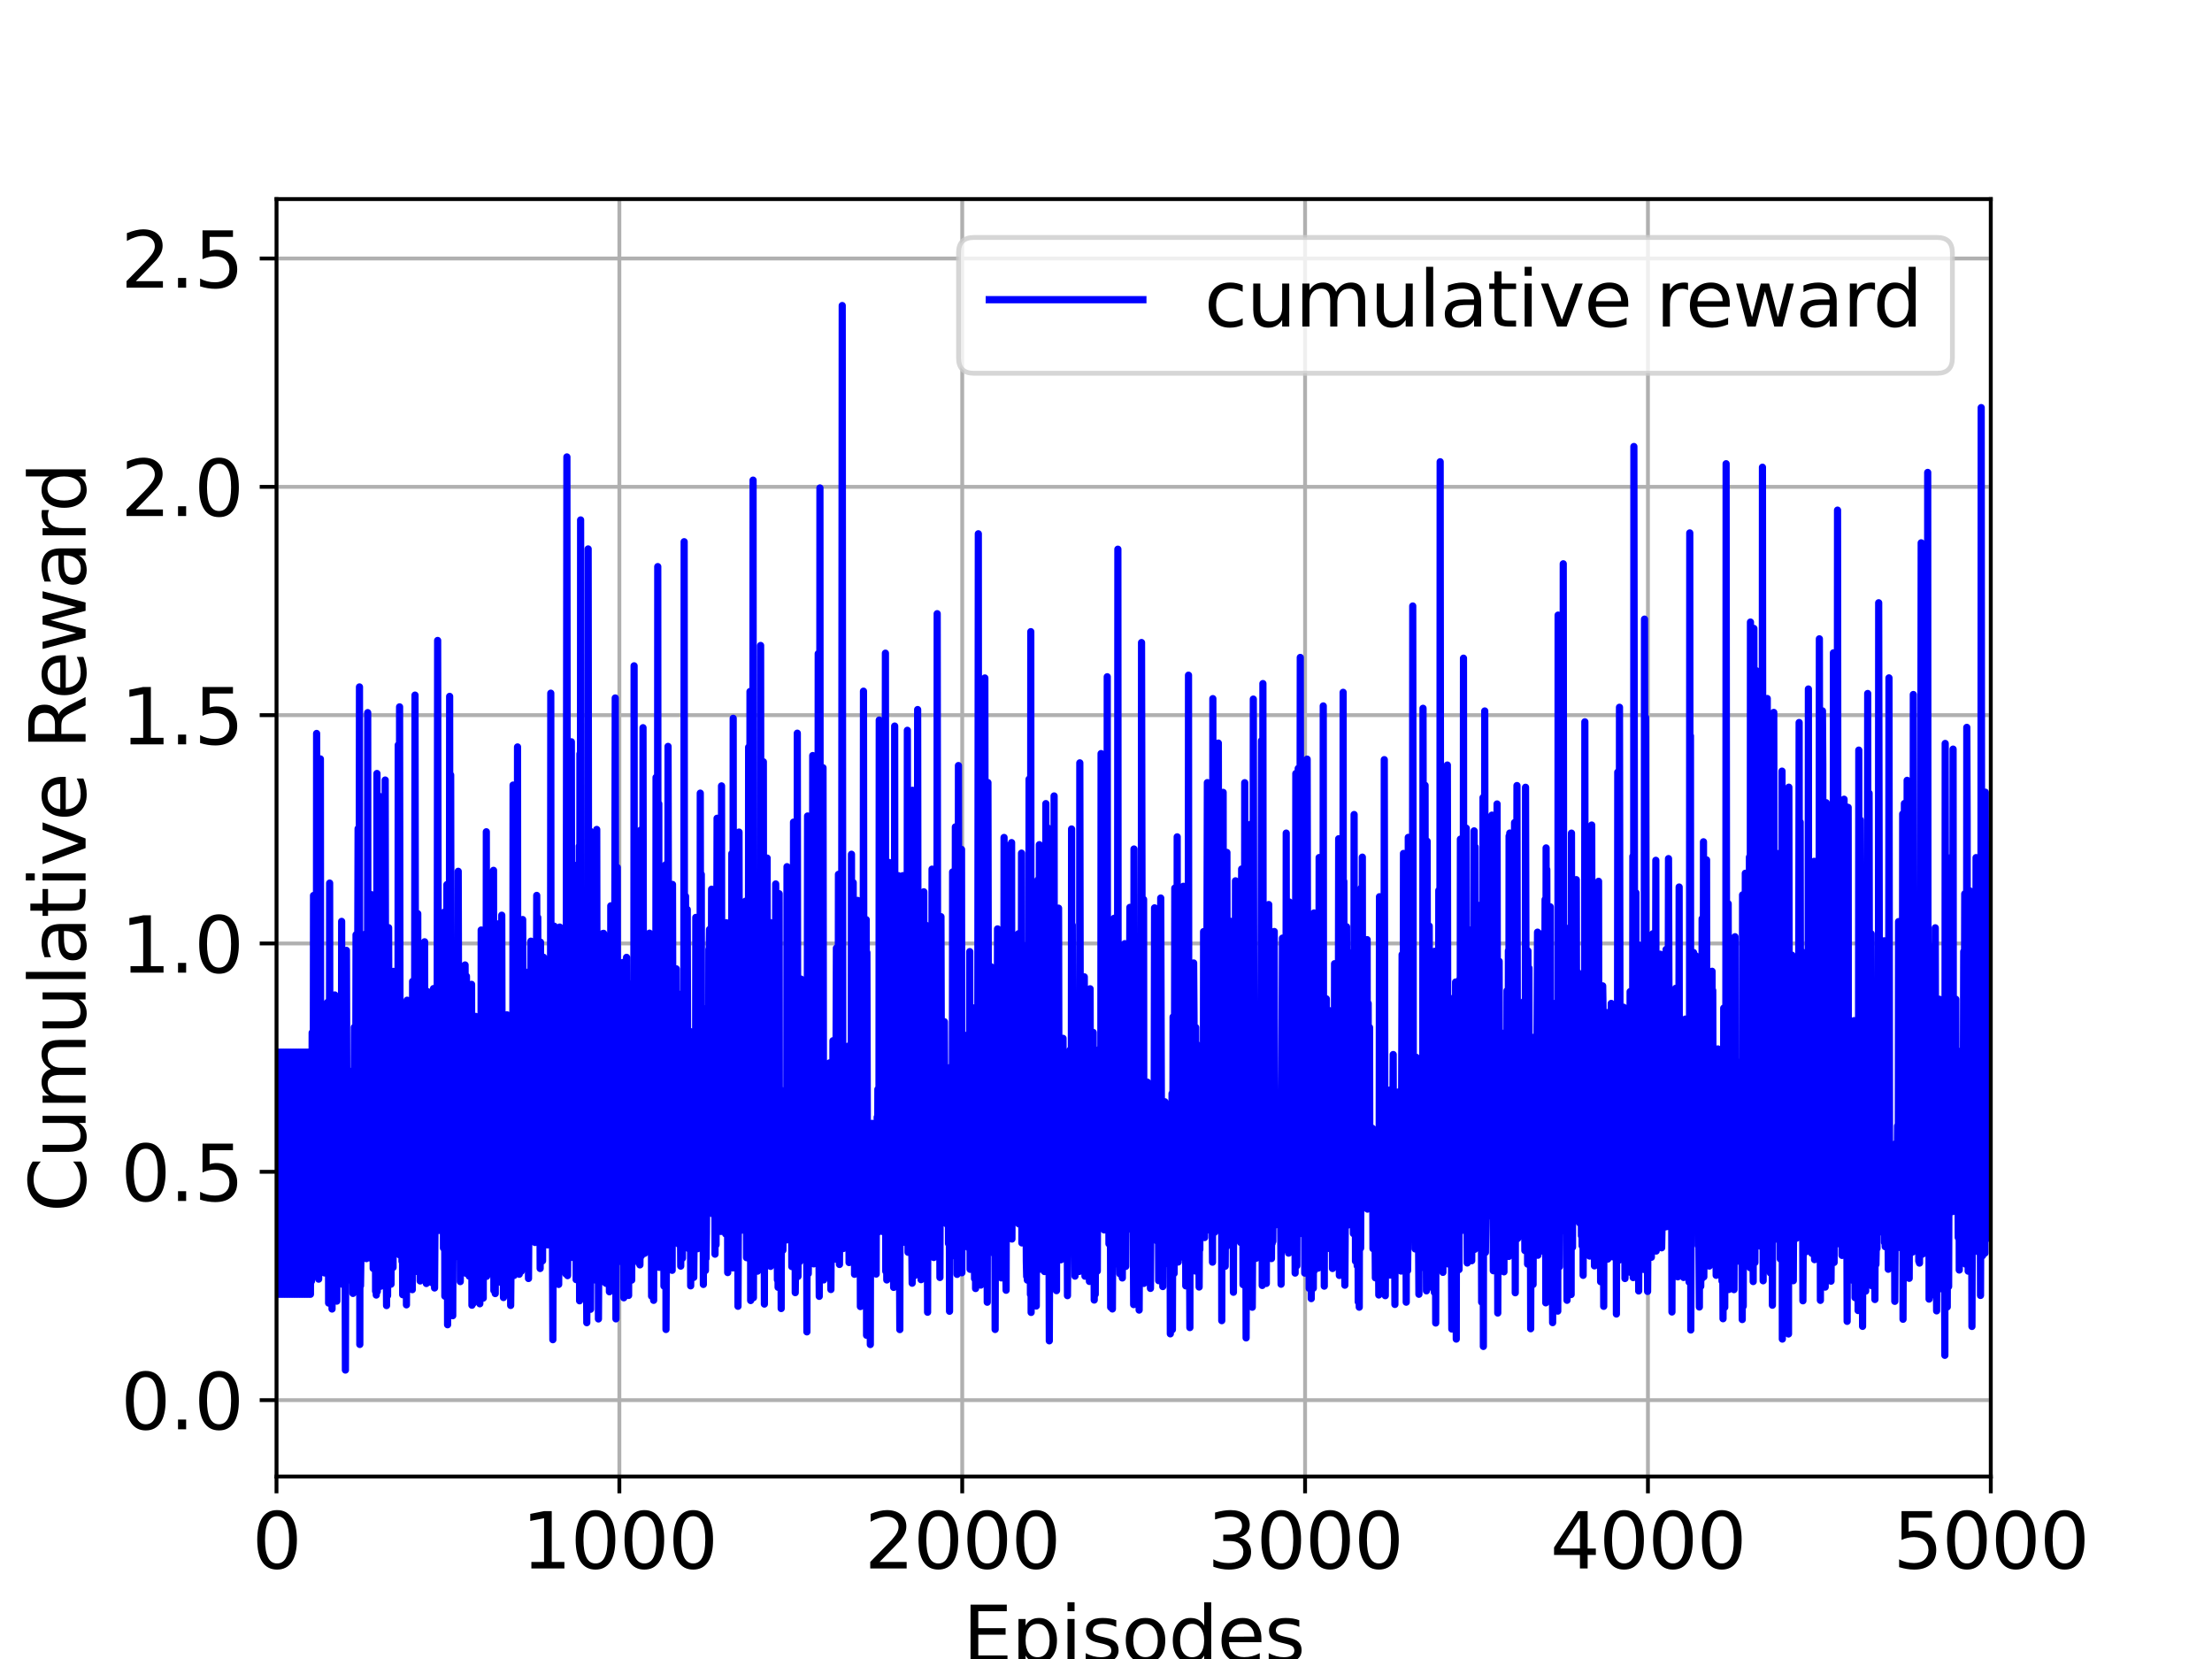 <?xml version="1.0" encoding="utf-8" standalone="no"?>
<!DOCTYPE svg PUBLIC "-//W3C//DTD SVG 1.1//EN"
  "http://www.w3.org/Graphics/SVG/1.1/DTD/svg11.dtd">
<svg height="345.6pt" version="1.1" viewBox="0 0 460.8 345.6" width="460.8pt" xmlns="http://www.w3.org/2000/svg" xmlns:xlink="http://www.w3.org/1999/xlink">
 <defs>
  <style type="text/css">*{stroke-linecap:butt;stroke-linejoin:round;}</style>
 </defs>
 <g id="figure_1">
  <g id="patch_1">
   <path d="M 0 345.6 
L 460.8 345.6 
L 460.8 0 
L 0 0 
z
" style="fill:#ffffff;"/>
  </g>
  <g id="axes_1">
   <g id="patch_2">
    <path d="M 57.6 307.584 
L 414.72 307.584 
L 414.72 41.472 
L 57.6 41.472 
z
" style="fill:#ffffff;"/>
   </g>
   <g id="matplotlib.axis_1">
    <g id="xtick_1">
     <g id="line2d_1">
      <path clip-path="url(#p795a49db7a)" d="M 57.6 307.584 
L 57.6 41.472 
" style="fill:none;stroke:#b0b0b0;stroke-linecap:square;stroke-width:0.8;"/>
     </g>
     <g id="line2d_2">
      <defs>
       <path d="M 0 0 
L 0 3.5 
" id="m7217ab2028" style="stroke:#000000;stroke-width:0.8;"/>
      </defs>
      <g>
       <use style="stroke:#000000;stroke-width:0.8;" x="57.6" xlink:href="#m7217ab2028" y="307.584"/>
      </g>
     </g>
     <g id="text_1">
      <!-- 0 -->
      <g transform="translate(52.51 326.741)scale(0.16 -0.16)">
       <defs>
        <path d="M 2034 4250 
Q 1547 4250 1301 3770 
Q 1056 3291 1056 2328 
Q 1056 1369 1301 889 
Q 1547 409 2034 409 
Q 2525 409 2770 889 
Q 3016 1369 3016 2328 
Q 3016 3291 2770 3770 
Q 2525 4250 2034 4250 
z
M 2034 4750 
Q 2819 4750 3233 4129 
Q 3647 3509 3647 2328 
Q 3647 1150 3233 529 
Q 2819 -91 2034 -91 
Q 1250 -91 836 529 
Q 422 1150 422 2328 
Q 422 3509 836 4129 
Q 1250 4750 2034 4750 
z
" id="DejaVuSans-30" transform="scale(0.016)"/>
       </defs>
       <use xlink:href="#DejaVuSans-30"/>
      </g>
     </g>
    </g>
    <g id="xtick_2">
     <g id="line2d_3">
      <path clip-path="url(#p795a49db7a)" d="M 129.024 307.584 
L 129.024 41.472 
" style="fill:none;stroke:#b0b0b0;stroke-linecap:square;stroke-width:0.8;"/>
     </g>
     <g id="line2d_4">
      <g>
       <use style="stroke:#000000;stroke-width:0.8;" x="129.024" xlink:href="#m7217ab2028" y="307.584"/>
      </g>
     </g>
     <g id="text_2">
      <!-- 1000 -->
      <g transform="translate(108.664 326.741)scale(0.16 -0.16)">
       <defs>
        <path d="M 794 531 
L 1825 531 
L 1825 4091 
L 703 3866 
L 703 4441 
L 1819 4666 
L 2450 4666 
L 2450 531 
L 3481 531 
L 3481 0 
L 794 0 
L 794 531 
z
" id="DejaVuSans-31" transform="scale(0.016)"/>
       </defs>
       <use xlink:href="#DejaVuSans-31"/>
       <use x="63.623" xlink:href="#DejaVuSans-30"/>
       <use x="127.246" xlink:href="#DejaVuSans-30"/>
       <use x="190.869" xlink:href="#DejaVuSans-30"/>
      </g>
     </g>
    </g>
    <g id="xtick_3">
     <g id="line2d_5">
      <path clip-path="url(#p795a49db7a)" d="M 200.448 307.584 
L 200.448 41.472 
" style="fill:none;stroke:#b0b0b0;stroke-linecap:square;stroke-width:0.8;"/>
     </g>
     <g id="line2d_6">
      <g>
       <use style="stroke:#000000;stroke-width:0.8;" x="200.448" xlink:href="#m7217ab2028" y="307.584"/>
      </g>
     </g>
     <g id="text_3">
      <!-- 2000 -->
      <g transform="translate(180.088 326.741)scale(0.16 -0.16)">
       <defs>
        <path d="M 1228 531 
L 3431 531 
L 3431 0 
L 469 0 
L 469 531 
Q 828 903 1448 1529 
Q 2069 2156 2228 2338 
Q 2531 2678 2651 2914 
Q 2772 3150 2772 3378 
Q 2772 3750 2511 3984 
Q 2250 4219 1831 4219 
Q 1534 4219 1204 4116 
Q 875 4013 500 3803 
L 500 4441 
Q 881 4594 1212 4672 
Q 1544 4750 1819 4750 
Q 2544 4750 2975 4387 
Q 3406 4025 3406 3419 
Q 3406 3131 3298 2873 
Q 3191 2616 2906 2266 
Q 2828 2175 2409 1742 
Q 1991 1309 1228 531 
z
" id="DejaVuSans-32" transform="scale(0.016)"/>
       </defs>
       <use xlink:href="#DejaVuSans-32"/>
       <use x="63.623" xlink:href="#DejaVuSans-30"/>
       <use x="127.246" xlink:href="#DejaVuSans-30"/>
       <use x="190.869" xlink:href="#DejaVuSans-30"/>
      </g>
     </g>
    </g>
    <g id="xtick_4">
     <g id="line2d_7">
      <path clip-path="url(#p795a49db7a)" d="M 271.872 307.584 
L 271.872 41.472 
" style="fill:none;stroke:#b0b0b0;stroke-linecap:square;stroke-width:0.8;"/>
     </g>
     <g id="line2d_8">
      <g>
       <use style="stroke:#000000;stroke-width:0.8;" x="271.872" xlink:href="#m7217ab2028" y="307.584"/>
      </g>
     </g>
     <g id="text_4">
      <!-- 3000 -->
      <g transform="translate(251.512 326.741)scale(0.16 -0.16)">
       <defs>
        <path d="M 2597 2516 
Q 3050 2419 3304 2112 
Q 3559 1806 3559 1356 
Q 3559 666 3084 287 
Q 2609 -91 1734 -91 
Q 1441 -91 1130 -33 
Q 819 25 488 141 
L 488 750 
Q 750 597 1062 519 
Q 1375 441 1716 441 
Q 2309 441 2620 675 
Q 2931 909 2931 1356 
Q 2931 1769 2642 2001 
Q 2353 2234 1838 2234 
L 1294 2234 
L 1294 2753 
L 1863 2753 
Q 2328 2753 2575 2939 
Q 2822 3125 2822 3475 
Q 2822 3834 2567 4026 
Q 2313 4219 1838 4219 
Q 1578 4219 1281 4162 
Q 984 4106 628 3988 
L 628 4550 
Q 988 4650 1302 4700 
Q 1616 4750 1894 4750 
Q 2613 4750 3031 4423 
Q 3450 4097 3450 3541 
Q 3450 3153 3228 2886 
Q 3006 2619 2597 2516 
z
" id="DejaVuSans-33" transform="scale(0.016)"/>
       </defs>
       <use xlink:href="#DejaVuSans-33"/>
       <use x="63.623" xlink:href="#DejaVuSans-30"/>
       <use x="127.246" xlink:href="#DejaVuSans-30"/>
       <use x="190.869" xlink:href="#DejaVuSans-30"/>
      </g>
     </g>
    </g>
    <g id="xtick_5">
     <g id="line2d_9">
      <path clip-path="url(#p795a49db7a)" d="M 343.296 307.584 
L 343.296 41.472 
" style="fill:none;stroke:#b0b0b0;stroke-linecap:square;stroke-width:0.8;"/>
     </g>
     <g id="line2d_10">
      <g>
       <use style="stroke:#000000;stroke-width:0.8;" x="343.296" xlink:href="#m7217ab2028" y="307.584"/>
      </g>
     </g>
     <g id="text_5">
      <!-- 4000 -->
      <g transform="translate(322.936 326.741)scale(0.16 -0.16)">
       <defs>
        <path d="M 2419 4116 
L 825 1625 
L 2419 1625 
L 2419 4116 
z
M 2253 4666 
L 3047 4666 
L 3047 1625 
L 3713 1625 
L 3713 1100 
L 3047 1100 
L 3047 0 
L 2419 0 
L 2419 1100 
L 313 1100 
L 313 1709 
L 2253 4666 
z
" id="DejaVuSans-34" transform="scale(0.016)"/>
       </defs>
       <use xlink:href="#DejaVuSans-34"/>
       <use x="63.623" xlink:href="#DejaVuSans-30"/>
       <use x="127.246" xlink:href="#DejaVuSans-30"/>
       <use x="190.869" xlink:href="#DejaVuSans-30"/>
      </g>
     </g>
    </g>
    <g id="xtick_6">
     <g id="line2d_11">
      <path clip-path="url(#p795a49db7a)" d="M 414.72 307.584 
L 414.72 41.472 
" style="fill:none;stroke:#b0b0b0;stroke-linecap:square;stroke-width:0.8;"/>
     </g>
     <g id="line2d_12">
      <g>
       <use style="stroke:#000000;stroke-width:0.8;" x="414.72" xlink:href="#m7217ab2028" y="307.584"/>
      </g>
     </g>
     <g id="text_6">
      <!-- 5000 -->
      <g transform="translate(394.36 326.741)scale(0.16 -0.16)">
       <defs>
        <path d="M 691 4666 
L 3169 4666 
L 3169 4134 
L 1269 4134 
L 1269 2991 
Q 1406 3038 1543 3061 
Q 1681 3084 1819 3084 
Q 2600 3084 3056 2656 
Q 3513 2228 3513 1497 
Q 3513 744 3044 326 
Q 2575 -91 1722 -91 
Q 1428 -91 1123 -41 
Q 819 9 494 109 
L 494 744 
Q 775 591 1075 516 
Q 1375 441 1709 441 
Q 2250 441 2565 725 
Q 2881 1009 2881 1497 
Q 2881 1984 2565 2268 
Q 2250 2553 1709 2553 
Q 1456 2553 1204 2497 
Q 953 2441 691 2322 
L 691 4666 
z
" id="DejaVuSans-35" transform="scale(0.016)"/>
       </defs>
       <use xlink:href="#DejaVuSans-35"/>
       <use x="63.623" xlink:href="#DejaVuSans-30"/>
       <use x="127.246" xlink:href="#DejaVuSans-30"/>
       <use x="190.869" xlink:href="#DejaVuSans-30"/>
      </g>
     </g>
    </g>
    <g id="text_7">
     <!-- Episodes -->
     <g transform="translate(200.572 346.226)scale(0.16 -0.16)">
      <defs>
       <path d="M 628 4666 
L 3578 4666 
L 3578 4134 
L 1259 4134 
L 1259 2753 
L 3481 2753 
L 3481 2222 
L 1259 2222 
L 1259 531 
L 3634 531 
L 3634 0 
L 628 0 
L 628 4666 
z
" id="DejaVuSans-45" transform="scale(0.016)"/>
       <path d="M 1159 525 
L 1159 -1331 
L 581 -1331 
L 581 3500 
L 1159 3500 
L 1159 2969 
Q 1341 3281 1617 3432 
Q 1894 3584 2278 3584 
Q 2916 3584 3314 3078 
Q 3713 2572 3713 1747 
Q 3713 922 3314 415 
Q 2916 -91 2278 -91 
Q 1894 -91 1617 61 
Q 1341 213 1159 525 
z
M 3116 1747 
Q 3116 2381 2855 2742 
Q 2594 3103 2138 3103 
Q 1681 3103 1420 2742 
Q 1159 2381 1159 1747 
Q 1159 1113 1420 752 
Q 1681 391 2138 391 
Q 2594 391 2855 752 
Q 3116 1113 3116 1747 
z
" id="DejaVuSans-70" transform="scale(0.016)"/>
       <path d="M 603 3500 
L 1178 3500 
L 1178 0 
L 603 0 
L 603 3500 
z
M 603 4863 
L 1178 4863 
L 1178 4134 
L 603 4134 
L 603 4863 
z
" id="DejaVuSans-69" transform="scale(0.016)"/>
       <path d="M 2834 3397 
L 2834 2853 
Q 2591 2978 2328 3040 
Q 2066 3103 1784 3103 
Q 1356 3103 1142 2972 
Q 928 2841 928 2578 
Q 928 2378 1081 2264 
Q 1234 2150 1697 2047 
L 1894 2003 
Q 2506 1872 2764 1633 
Q 3022 1394 3022 966 
Q 3022 478 2636 193 
Q 2250 -91 1575 -91 
Q 1294 -91 989 -36 
Q 684 19 347 128 
L 347 722 
Q 666 556 975 473 
Q 1284 391 1588 391 
Q 1994 391 2212 530 
Q 2431 669 2431 922 
Q 2431 1156 2273 1281 
Q 2116 1406 1581 1522 
L 1381 1569 
Q 847 1681 609 1914 
Q 372 2147 372 2553 
Q 372 3047 722 3315 
Q 1072 3584 1716 3584 
Q 2034 3584 2315 3537 
Q 2597 3491 2834 3397 
z
" id="DejaVuSans-73" transform="scale(0.016)"/>
       <path d="M 1959 3097 
Q 1497 3097 1228 2736 
Q 959 2375 959 1747 
Q 959 1119 1226 758 
Q 1494 397 1959 397 
Q 2419 397 2687 759 
Q 2956 1122 2956 1747 
Q 2956 2369 2687 2733 
Q 2419 3097 1959 3097 
z
M 1959 3584 
Q 2709 3584 3137 3096 
Q 3566 2609 3566 1747 
Q 3566 888 3137 398 
Q 2709 -91 1959 -91 
Q 1206 -91 779 398 
Q 353 888 353 1747 
Q 353 2609 779 3096 
Q 1206 3584 1959 3584 
z
" id="DejaVuSans-6f" transform="scale(0.016)"/>
       <path d="M 2906 2969 
L 2906 4863 
L 3481 4863 
L 3481 0 
L 2906 0 
L 2906 525 
Q 2725 213 2448 61 
Q 2172 -91 1784 -91 
Q 1150 -91 751 415 
Q 353 922 353 1747 
Q 353 2572 751 3078 
Q 1150 3584 1784 3584 
Q 2172 3584 2448 3432 
Q 2725 3281 2906 2969 
z
M 947 1747 
Q 947 1113 1208 752 
Q 1469 391 1925 391 
Q 2381 391 2643 752 
Q 2906 1113 2906 1747 
Q 2906 2381 2643 2742 
Q 2381 3103 1925 3103 
Q 1469 3103 1208 2742 
Q 947 2381 947 1747 
z
" id="DejaVuSans-64" transform="scale(0.016)"/>
       <path d="M 3597 1894 
L 3597 1613 
L 953 1613 
Q 991 1019 1311 708 
Q 1631 397 2203 397 
Q 2534 397 2845 478 
Q 3156 559 3463 722 
L 3463 178 
Q 3153 47 2828 -22 
Q 2503 -91 2169 -91 
Q 1331 -91 842 396 
Q 353 884 353 1716 
Q 353 2575 817 3079 
Q 1281 3584 2069 3584 
Q 2775 3584 3186 3129 
Q 3597 2675 3597 1894 
z
M 3022 2063 
Q 3016 2534 2758 2815 
Q 2500 3097 2075 3097 
Q 1594 3097 1305 2825 
Q 1016 2553 972 2059 
L 3022 2063 
z
" id="DejaVuSans-65" transform="scale(0.016)"/>
      </defs>
      <use xlink:href="#DejaVuSans-45"/>
      <use x="63.184" xlink:href="#DejaVuSans-70"/>
      <use x="126.66" xlink:href="#DejaVuSans-69"/>
      <use x="154.443" xlink:href="#DejaVuSans-73"/>
      <use x="206.543" xlink:href="#DejaVuSans-6f"/>
      <use x="267.725" xlink:href="#DejaVuSans-64"/>
      <use x="331.201" xlink:href="#DejaVuSans-65"/>
      <use x="392.725" xlink:href="#DejaVuSans-73"/>
     </g>
    </g>
   </g>
   <g id="matplotlib.axis_2">
    <g id="ytick_1">
     <g id="line2d_13">
      <path clip-path="url(#p795a49db7a)" d="M 57.6 291.67 
L 414.72 291.67 
" style="fill:none;stroke:#b0b0b0;stroke-linecap:square;stroke-width:0.8;"/>
     </g>
     <g id="line2d_14">
      <defs>
       <path d="M 0 0 
L -3.5 0 
" id="m34a3e2da60" style="stroke:#000000;stroke-width:0.8;"/>
      </defs>
      <g>
       <use style="stroke:#000000;stroke-width:0.8;" x="57.6" xlink:href="#m34a3e2da60" y="291.67"/>
      </g>
     </g>
     <g id="text_8">
      <!-- 0.0 -->
      <g transform="translate(25.155 297.749)scale(0.16 -0.16)">
       <defs>
        <path d="M 684 794 
L 1344 794 
L 1344 0 
L 684 0 
L 684 794 
z
" id="DejaVuSans-2e" transform="scale(0.016)"/>
       </defs>
       <use xlink:href="#DejaVuSans-30"/>
       <use x="63.623" xlink:href="#DejaVuSans-2e"/>
       <use x="95.41" xlink:href="#DejaVuSans-30"/>
      </g>
     </g>
    </g>
    <g id="ytick_2">
     <g id="line2d_15">
      <path clip-path="url(#p795a49db7a)" d="M 57.6 244.107 
L 414.72 244.107 
" style="fill:none;stroke:#b0b0b0;stroke-linecap:square;stroke-width:0.8;"/>
     </g>
     <g id="line2d_16">
      <g>
       <use style="stroke:#000000;stroke-width:0.8;" x="57.6" xlink:href="#m34a3e2da60" y="244.107"/>
      </g>
     </g>
     <g id="text_9">
      <!-- 0.5 -->
      <g transform="translate(25.155 250.185)scale(0.16 -0.16)">
       <use xlink:href="#DejaVuSans-30"/>
       <use x="63.623" xlink:href="#DejaVuSans-2e"/>
       <use x="95.41" xlink:href="#DejaVuSans-35"/>
      </g>
     </g>
    </g>
    <g id="ytick_3">
     <g id="line2d_17">
      <path clip-path="url(#p795a49db7a)" d="M 57.6 196.544 
L 414.72 196.544 
" style="fill:none;stroke:#b0b0b0;stroke-linecap:square;stroke-width:0.8;"/>
     </g>
     <g id="line2d_18">
      <g>
       <use style="stroke:#000000;stroke-width:0.8;" x="57.6" xlink:href="#m34a3e2da60" y="196.544"/>
      </g>
     </g>
     <g id="text_10">
      <!-- 1.0 -->
      <g transform="translate(25.155 202.622)scale(0.16 -0.16)">
       <use xlink:href="#DejaVuSans-31"/>
       <use x="63.623" xlink:href="#DejaVuSans-2e"/>
       <use x="95.41" xlink:href="#DejaVuSans-30"/>
      </g>
     </g>
    </g>
    <g id="ytick_4">
     <g id="line2d_19">
      <path clip-path="url(#p795a49db7a)" d="M 57.6 148.98 
L 414.72 148.98 
" style="fill:none;stroke:#b0b0b0;stroke-linecap:square;stroke-width:0.8;"/>
     </g>
     <g id="line2d_20">
      <g>
       <use style="stroke:#000000;stroke-width:0.8;" x="57.6" xlink:href="#m34a3e2da60" y="148.98"/>
      </g>
     </g>
     <g id="text_11">
      <!-- 1.5 -->
      <g transform="translate(25.155 155.059)scale(0.16 -0.16)">
       <use xlink:href="#DejaVuSans-31"/>
       <use x="63.623" xlink:href="#DejaVuSans-2e"/>
       <use x="95.41" xlink:href="#DejaVuSans-35"/>
      </g>
     </g>
    </g>
    <g id="ytick_5">
     <g id="line2d_21">
      <path clip-path="url(#p795a49db7a)" d="M 57.6 101.417 
L 414.72 101.417 
" style="fill:none;stroke:#b0b0b0;stroke-linecap:square;stroke-width:0.8;"/>
     </g>
     <g id="line2d_22">
      <g>
       <use style="stroke:#000000;stroke-width:0.8;" x="57.6" xlink:href="#m34a3e2da60" y="101.417"/>
      </g>
     </g>
     <g id="text_12">
      <!-- 2.0 -->
      <g transform="translate(25.155 107.496)scale(0.16 -0.16)">
       <use xlink:href="#DejaVuSans-32"/>
       <use x="63.623" xlink:href="#DejaVuSans-2e"/>
       <use x="95.41" xlink:href="#DejaVuSans-30"/>
      </g>
     </g>
    </g>
    <g id="ytick_6">
     <g id="line2d_23">
      <path clip-path="url(#p795a49db7a)" d="M 57.6 53.854 
L 414.72 53.854 
" style="fill:none;stroke:#b0b0b0;stroke-linecap:square;stroke-width:0.8;"/>
     </g>
     <g id="line2d_24">
      <g>
       <use style="stroke:#000000;stroke-width:0.8;" x="57.6" xlink:href="#m34a3e2da60" y="53.854"/>
      </g>
     </g>
     <g id="text_13">
      <!-- 2.5 -->
      <g transform="translate(25.155 59.933)scale(0.16 -0.16)">
       <use xlink:href="#DejaVuSans-32"/>
       <use x="63.623" xlink:href="#DejaVuSans-2e"/>
       <use x="95.41" xlink:href="#DejaVuSans-35"/>
      </g>
     </g>
    </g>
    <g id="text_14">
     <!-- Cumulative Reward -->
     <g transform="translate(17.828 252.524)rotate(-90)scale(0.16 -0.16)">
      <defs>
       <path d="M 4122 4306 
L 4122 3641 
Q 3803 3938 3442 4084 
Q 3081 4231 2675 4231 
Q 1875 4231 1450 3742 
Q 1025 3253 1025 2328 
Q 1025 1406 1450 917 
Q 1875 428 2675 428 
Q 3081 428 3442 575 
Q 3803 722 4122 1019 
L 4122 359 
Q 3791 134 3420 21 
Q 3050 -91 2638 -91 
Q 1578 -91 968 557 
Q 359 1206 359 2328 
Q 359 3453 968 4101 
Q 1578 4750 2638 4750 
Q 3056 4750 3426 4639 
Q 3797 4528 4122 4306 
z
" id="DejaVuSans-43" transform="scale(0.016)"/>
       <path d="M 544 1381 
L 544 3500 
L 1119 3500 
L 1119 1403 
Q 1119 906 1312 657 
Q 1506 409 1894 409 
Q 2359 409 2629 706 
Q 2900 1003 2900 1516 
L 2900 3500 
L 3475 3500 
L 3475 0 
L 2900 0 
L 2900 538 
Q 2691 219 2414 64 
Q 2138 -91 1772 -91 
Q 1169 -91 856 284 
Q 544 659 544 1381 
z
M 1991 3584 
L 1991 3584 
z
" id="DejaVuSans-75" transform="scale(0.016)"/>
       <path d="M 3328 2828 
Q 3544 3216 3844 3400 
Q 4144 3584 4550 3584 
Q 5097 3584 5394 3201 
Q 5691 2819 5691 2113 
L 5691 0 
L 5113 0 
L 5113 2094 
Q 5113 2597 4934 2840 
Q 4756 3084 4391 3084 
Q 3944 3084 3684 2787 
Q 3425 2491 3425 1978 
L 3425 0 
L 2847 0 
L 2847 2094 
Q 2847 2600 2669 2842 
Q 2491 3084 2119 3084 
Q 1678 3084 1418 2786 
Q 1159 2488 1159 1978 
L 1159 0 
L 581 0 
L 581 3500 
L 1159 3500 
L 1159 2956 
Q 1356 3278 1631 3431 
Q 1906 3584 2284 3584 
Q 2666 3584 2933 3390 
Q 3200 3197 3328 2828 
z
" id="DejaVuSans-6d" transform="scale(0.016)"/>
       <path d="M 603 4863 
L 1178 4863 
L 1178 0 
L 603 0 
L 603 4863 
z
" id="DejaVuSans-6c" transform="scale(0.016)"/>
       <path d="M 2194 1759 
Q 1497 1759 1228 1600 
Q 959 1441 959 1056 
Q 959 750 1161 570 
Q 1363 391 1709 391 
Q 2188 391 2477 730 
Q 2766 1069 2766 1631 
L 2766 1759 
L 2194 1759 
z
M 3341 1997 
L 3341 0 
L 2766 0 
L 2766 531 
Q 2569 213 2275 61 
Q 1981 -91 1556 -91 
Q 1019 -91 701 211 
Q 384 513 384 1019 
Q 384 1609 779 1909 
Q 1175 2209 1959 2209 
L 2766 2209 
L 2766 2266 
Q 2766 2663 2505 2880 
Q 2244 3097 1772 3097 
Q 1472 3097 1187 3025 
Q 903 2953 641 2809 
L 641 3341 
Q 956 3463 1253 3523 
Q 1550 3584 1831 3584 
Q 2591 3584 2966 3190 
Q 3341 2797 3341 1997 
z
" id="DejaVuSans-61" transform="scale(0.016)"/>
       <path d="M 1172 4494 
L 1172 3500 
L 2356 3500 
L 2356 3053 
L 1172 3053 
L 1172 1153 
Q 1172 725 1289 603 
Q 1406 481 1766 481 
L 2356 481 
L 2356 0 
L 1766 0 
Q 1100 0 847 248 
Q 594 497 594 1153 
L 594 3053 
L 172 3053 
L 172 3500 
L 594 3500 
L 594 4494 
L 1172 4494 
z
" id="DejaVuSans-74" transform="scale(0.016)"/>
       <path d="M 191 3500 
L 800 3500 
L 1894 563 
L 2988 3500 
L 3597 3500 
L 2284 0 
L 1503 0 
L 191 3500 
z
" id="DejaVuSans-76" transform="scale(0.016)"/>
       <path id="DejaVuSans-20" transform="scale(0.016)"/>
       <path d="M 2841 2188 
Q 3044 2119 3236 1894 
Q 3428 1669 3622 1275 
L 4263 0 
L 3584 0 
L 2988 1197 
Q 2756 1666 2539 1819 
Q 2322 1972 1947 1972 
L 1259 1972 
L 1259 0 
L 628 0 
L 628 4666 
L 2053 4666 
Q 2853 4666 3247 4331 
Q 3641 3997 3641 3322 
Q 3641 2881 3436 2590 
Q 3231 2300 2841 2188 
z
M 1259 4147 
L 1259 2491 
L 2053 2491 
Q 2509 2491 2742 2702 
Q 2975 2913 2975 3322 
Q 2975 3731 2742 3939 
Q 2509 4147 2053 4147 
L 1259 4147 
z
" id="DejaVuSans-52" transform="scale(0.016)"/>
       <path d="M 269 3500 
L 844 3500 
L 1563 769 
L 2278 3500 
L 2956 3500 
L 3675 769 
L 4391 3500 
L 4966 3500 
L 4050 0 
L 3372 0 
L 2619 2869 
L 1863 0 
L 1184 0 
L 269 3500 
z
" id="DejaVuSans-77" transform="scale(0.016)"/>
       <path d="M 2631 2963 
Q 2534 3019 2420 3045 
Q 2306 3072 2169 3072 
Q 1681 3072 1420 2755 
Q 1159 2438 1159 1844 
L 1159 0 
L 581 0 
L 581 3500 
L 1159 3500 
L 1159 2956 
Q 1341 3275 1631 3429 
Q 1922 3584 2338 3584 
Q 2397 3584 2469 3576 
Q 2541 3569 2628 3553 
L 2631 2963 
z
" id="DejaVuSans-72" transform="scale(0.016)"/>
      </defs>
      <use xlink:href="#DejaVuSans-43"/>
      <use x="69.824" xlink:href="#DejaVuSans-75"/>
      <use x="133.203" xlink:href="#DejaVuSans-6d"/>
      <use x="230.615" xlink:href="#DejaVuSans-75"/>
      <use x="293.994" xlink:href="#DejaVuSans-6c"/>
      <use x="321.777" xlink:href="#DejaVuSans-61"/>
      <use x="383.057" xlink:href="#DejaVuSans-74"/>
      <use x="422.266" xlink:href="#DejaVuSans-69"/>
      <use x="450.049" xlink:href="#DejaVuSans-76"/>
      <use x="509.229" xlink:href="#DejaVuSans-65"/>
      <use x="570.752" xlink:href="#DejaVuSans-20"/>
      <use x="602.539" xlink:href="#DejaVuSans-52"/>
      <use x="667.521" xlink:href="#DejaVuSans-65"/>
      <use x="729.045" xlink:href="#DejaVuSans-77"/>
      <use x="810.832" xlink:href="#DejaVuSans-61"/>
      <use x="872.111" xlink:href="#DejaVuSans-72"/>
      <use x="911.475" xlink:href="#DejaVuSans-64"/>
     </g>
    </g>
   </g>
   <g id="line2d_25">
    <path clip-path="url(#p795a49db7a)" d="M 57.6 253.362 
L 57.671 219.178 
L 57.814 269.621 
L 57.957 219.178 
L 58.1 269.621 
L 58.243 219.178 
L 58.386 269.621 
L 58.529 219.178 
L 58.671 269.621 
L 58.814 219.178 
L 58.957 269.621 
L 59.1 219.178 
L 59.243 269.621 
L 59.386 219.178 
L 59.528 269.621 
L 59.671 219.178 
L 59.814 269.621 
L 59.957 219.178 
L 60.1 269.621 
L 60.243 219.178 
L 60.386 269.621 
L 60.528 219.178 
L 60.671 269.621 
L 60.814 219.178 
L 60.957 269.621 
L 61.1 219.178 
L 61.243 269.621 
L 61.385 219.178 
L 61.528 269.621 
L 61.671 219.178 
L 61.814 269.621 
L 61.957 219.178 
L 62.1 269.621 
L 62.243 219.178 
L 62.385 269.621 
L 62.528 219.178 
L 62.671 269.621 
L 62.814 219.178 
L 62.957 269.621 
L 63.1 219.178 
L 63.242 269.621 
L 63.385 219.178 
L 63.528 269.621 
L 63.671 219.178 
L 63.814 269.621 
L 63.957 219.178 
L 64.1 269.621 
L 64.242 219.178 
L 64.385 269.621 
L 64.528 219.178 
L 64.671 269.621 
L 64.742 236.625 
L 64.814 246.972 
L 64.885 266.902 
L 65.028 215.121 
L 65.1 262.793 
L 65.171 237.407 
L 65.242 242.549 
L 65.314 186.543 
L 65.385 243.871 
L 65.457 212.566 
L 65.528 263.597 
L 65.599 234.644 
L 65.671 243.809 
L 65.742 257.427 
L 65.814 238.927 
L 65.885 259.562 
L 65.957 152.791 
L 66.028 190.071 
L 66.171 245.87 
L 66.242 250.663 
L 66.314 241.763 
L 66.385 266.47 
L 66.457 216.666 
L 66.528 261.445 
L 66.599 210.124 
L 66.671 265.225 
L 66.742 158.093 
L 66.814 246.378 
L 66.885 243.996 
L 66.957 257.707 
L 67.028 245.013 
L 67.099 248.744 
L 67.171 247.802 
L 67.242 249.83 
L 67.314 239.833 
L 67.457 264.174 
L 67.528 237.8 
L 67.599 265.173 
L 67.671 228.451 
L 67.742 263.799 
L 67.814 261.991 
L 67.885 260.665 
L 68.171 244.368 
L 68.242 208.802 
L 68.314 221.56 
L 68.385 210.408 
L 68.456 271.452 
L 68.528 240.745 
L 68.599 256.844 
L 68.671 183.963 
L 68.742 248.569 
L 68.814 236.665 
L 69.028 255.833 
L 69.099 233.69 
L 69.171 272.693 
L 69.242 248.926 
L 69.314 256.261 
L 69.385 247.06 
L 69.456 253.778 
L 69.528 237.783 
L 69.599 259.862 
L 69.671 250.568 
L 69.742 207.267 
L 69.814 241.266 
L 69.885 230.959 
L 69.956 232.594 
L 70.028 259.398 
L 70.099 213.498 
L 70.171 271.049 
L 70.242 231.506 
L 70.385 258.529 
L 70.456 254.907 
L 70.528 259.162 
L 70.671 243.277 
L 70.742 260.587 
L 70.813 219.106 
L 70.956 263.721 
L 71.099 251.339 
L 71.171 191.94 
L 71.242 256.889 
L 71.313 250.262 
L 71.385 267.565 
L 71.456 249.518 
L 71.528 258.293 
L 71.671 239.387 
L 71.742 243.273 
L 71.813 235.688 
L 71.956 285.408 
L 72.17 197.98 
L 72.313 253.663 
L 72.385 242.758 
L 72.456 246.215 
L 72.528 266.63 
L 72.67 223.101 
L 72.742 266.646 
L 72.813 243.272 
L 72.885 230.175 
L 73.028 266.301 
L 73.099 234.023 
L 73.17 259.518 
L 73.242 258.347 
L 73.313 264.821 
L 73.385 230.365 
L 73.528 269.446 
L 73.599 240.753 
L 73.67 245.072 
L 73.742 241.588 
L 73.813 213.999 
L 73.956 231.885 
L 74.028 233.721 
L 74.099 232.365 
L 74.17 194.722 
L 74.313 268.122 
L 74.599 172.617 
L 74.742 260.438 
L 74.885 143.1 
L 74.956 280.075 
L 75.027 218.399 
L 75.099 267.851 
L 75.17 262.728 
L 75.242 248.82 
L 75.313 260.772 
L 75.527 225.299 
L 75.67 259.15 
L 75.742 243.505 
L 75.813 252.46 
L 76.027 234.144 
L 76.099 194.601 
L 76.313 262.198 
L 76.385 232.137 
L 76.456 240.804 
L 76.527 251.261 
L 76.599 148.453 
L 76.67 241.886 
L 76.742 195.831 
L 76.813 244.157 
L 76.884 243.559 
L 76.956 244.148 
L 77.099 262.055 
L 77.17 261.314 
L 77.313 224.627 
L 77.384 186.372 
L 77.742 264.247 
L 77.884 245.335 
L 78.027 254.907 
L 78.17 227.134 
L 78.242 268.995 
L 78.313 241.33 
L 78.384 269.783 
L 78.456 244.939 
L 78.527 161.13 
L 78.599 269.056 
L 78.67 226.568 
L 78.742 261.071 
L 78.813 204.025 
L 78.956 263.869 
L 79.027 165.88 
L 79.099 260.261 
L 79.17 223.321 
L 79.313 267.95 
L 79.384 242.544 
L 79.456 264.155 
L 79.527 258.527 
L 79.67 245.588 
L 79.741 241.881 
L 79.813 244.438 
L 79.884 208.902 
L 80.099 263.478 
L 80.17 247.118 
L 80.241 162.497 
L 80.384 250.242 
L 80.527 271.976 
L 80.599 243.21 
L 80.67 257.458 
L 80.741 269.911 
L 80.956 193.251 
L 81.098 244.649 
L 81.17 237.775 
L 81.313 255.141 
L 81.384 252.84 
L 81.456 267.523 
L 81.598 235.193 
L 81.67 250.336 
L 81.741 223.936 
L 81.884 264.032 
L 81.956 202.36 
L 82.027 260.028 
L 82.098 249.494 
L 82.17 249.211 
L 82.241 242.248 
L 82.384 253.818 
L 82.527 238.803 
L 82.598 252.674 
L 82.67 249.873 
L 82.813 240.072 
L 82.884 248.466 
L 82.956 155.203 
L 83.027 245.046 
L 83.098 155.329 
L 83.17 261.382 
L 83.241 147.253 
L 83.384 258.955 
L 83.455 240.012 
L 83.527 245.896 
L 83.67 239.485 
L 83.741 262.764 
L 83.813 251.6 
L 83.884 269.714 
L 84.098 217.139 
L 84.17 269.354 
L 84.241 250.831 
L 84.384 230.048 
L 84.527 255.881 
L 84.598 241.681 
L 84.67 271.824 
L 84.813 208.362 
L 84.955 263.887 
L 85.098 245.851 
L 85.17 238.631 
L 85.241 254.788 
L 85.313 226.142 
L 85.384 262.731 
L 85.455 211.37 
L 85.527 250.498 
L 85.598 250.453 
L 85.67 233.365 
L 85.884 268.662 
L 85.955 204.437 
L 86.098 261.024 
L 86.17 256.592 
L 86.241 207.345 
L 86.312 262.61 
L 86.455 144.804 
L 86.598 247.688 
L 86.67 247.026 
L 86.741 232.363 
L 86.884 264.874 
L 86.955 251.059 
L 87.027 190.328 
L 87.098 264.287 
L 87.17 263.964 
L 87.384 233.623 
L 87.455 241.442 
L 87.527 266.846 
L 87.598 259.041 
L 87.67 245.61 
L 87.741 259.977 
L 87.955 223.302 
L 88.098 256.35 
L 88.169 256.606 
L 88.312 225.662 
L 88.384 252.987 
L 88.455 196.19 
L 88.527 245.966 
L 88.598 224.804 
L 88.741 260.02 
L 88.812 267.379 
L 89.098 206.578 
L 89.169 247.097 
L 89.241 245.824 
L 89.312 248.496 
L 89.527 240.087 
L 89.598 258.227 
L 89.669 253.169 
L 89.741 250.959 
L 89.812 227.746 
L 89.884 267.177 
L 89.955 220.051 
L 90.026 223.753 
L 90.098 245.071 
L 90.169 242.859 
L 90.241 252.419 
L 90.312 205.935 
L 90.384 257.666 
L 90.455 247.78 
L 90.526 268.311 
L 90.669 248.101 
L 90.741 254.183 
L 90.812 215.049 
L 90.955 242.874 
L 91.026 249.764 
L 91.169 133.418 
L 91.241 174.867 
L 91.384 249.463 
L 91.455 256.319 
L 91.526 253.267 
L 91.598 253.778 
L 91.669 245.101 
L 91.741 254.419 
L 91.812 241.044 
L 91.884 247.59 
L 91.955 239.917 
L 92.026 245.797 
L 92.098 244.144 
L 92.169 238.311 
L 92.241 245.855 
L 92.312 230.016 
L 92.383 259.992 
L 92.455 249.966 
L 92.526 190.034 
L 92.669 270.017 
L 92.741 246.918 
L 92.812 256.778 
L 92.883 258.726 
L 92.955 253.164 
L 93.026 237.691 
L 93.098 184.273 
L 93.241 275.972 
L 93.312 233.606 
L 93.383 261.327 
L 93.526 227.807 
L 93.598 226.498 
L 93.669 145.068 
L 93.741 244.789 
L 93.812 243.768 
L 93.883 161.433 
L 94.026 254.291 
L 94.098 208.994 
L 94.169 268.42 
L 94.241 242.1 
L 94.312 274.086 
L 94.455 233.788 
L 94.526 262.045 
L 94.598 234.256 
L 94.669 236.103 
L 94.74 256.646 
L 94.812 238.723 
L 94.883 243.05 
L 94.955 255.823 
L 95.026 252.746 
L 95.098 246.751 
L 95.169 250.725 
L 95.24 246.307 
L 95.312 221.387 
L 95.383 237.133 
L 95.455 181.508 
L 95.526 210.58 
L 95.598 255.724 
L 95.669 238.118 
L 95.74 237.086 
L 95.812 232.742 
L 95.883 266.98 
L 95.955 256.906 
L 96.169 241.113 
L 96.312 252.05 
L 96.383 250.428 
L 96.455 260.123 
L 96.526 250.704 
L 96.598 219.59 
L 96.74 245.88 
L 96.812 250.173 
L 96.883 201.017 
L 97.097 265.257 
L 97.169 203.365 
L 97.24 260.125 
L 97.312 247.681 
L 97.383 260.859 
L 97.455 248.311 
L 97.526 205.977 
L 97.74 265.84 
L 97.812 263.87 
L 97.883 222.803 
L 97.955 259.919 
L 98.026 239.756 
L 98.097 224.48 
L 98.169 262.106 
L 98.24 205.058 
L 98.312 271.905 
L 98.383 251.732 
L 98.526 271.567 
L 98.597 226.964 
L 98.669 232.423 
L 98.74 254.018 
L 98.812 246.494 
L 98.883 247.801 
L 98.954 262.49 
L 99.026 249.578 
L 99.097 211.74 
L 99.169 258.253 
L 99.24 241.897 
L 99.312 253.975 
L 99.383 250.387 
L 99.454 246.719 
L 99.526 259.539 
L 99.597 249.497 
L 99.669 270.347 
L 99.812 234.219 
L 99.883 230.313 
L 99.954 271.601 
L 100.026 256.216 
L 100.097 237.267 
L 100.169 255.74 
L 100.24 193.736 
L 100.312 240.936 
L 100.383 221.431 
L 100.454 216.779 
L 100.526 235.002 
L 100.597 209.526 
L 100.669 270.424 
L 100.74 209.316 
L 100.812 259.064 
L 100.954 221.964 
L 101.097 259.159 
L 101.169 243.664 
L 101.24 245.527 
L 101.311 173.274 
L 101.383 265.877 
L 101.526 185.587 
L 101.597 256.032 
L 101.669 247.152 
L 101.74 246.018 
L 101.811 250.028 
L 101.883 265.277 
L 101.954 219.347 
L 102.026 254.334 
L 102.097 241.838 
L 102.169 209.474 
L 102.24 252.474 
L 102.311 239.379 
L 102.454 255.15 
L 102.526 250.911 
L 102.597 212.8 
L 102.74 251.43 
L 102.811 181.303 
L 102.883 268.844 
L 102.954 258.4 
L 103.026 264.374 
L 103.097 244.055 
L 103.169 269.479 
L 103.24 248.566 
L 103.311 253.199 
L 103.383 264.955 
L 103.454 234.666 
L 103.526 242.465 
L 103.597 243.34 
L 103.668 199.413 
L 103.811 245.456 
L 103.883 192.439 
L 104.026 238.586 
L 104.097 254.269 
L 104.168 248.124 
L 104.24 236.426 
L 104.311 267.134 
L 104.383 243.662 
L 104.454 267.032 
L 104.526 190.653 
L 104.668 258.259 
L 104.74 243.194 
L 104.883 270.303 
L 104.954 236.902 
L 105.026 264.033 
L 105.097 250.54 
L 105.168 249.933 
L 105.24 259.337 
L 105.311 217.925 
L 105.454 256.089 
L 105.526 246.507 
L 105.597 211.396 
L 105.668 242.312 
L 105.74 238.616 
L 105.811 225.439 
L 105.954 246.401 
L 106.097 217.478 
L 106.24 262.532 
L 106.311 242.931 
L 106.383 271.947 
L 106.454 263.482 
L 106.597 243.039 
L 106.668 245.061 
L 106.74 259.043 
L 106.811 246.711 
L 106.883 163.546 
L 106.954 239.425 
L 107.025 227.927 
L 107.097 265.701 
L 107.311 208.351 
L 107.383 240.679 
L 107.454 239.169 
L 107.525 242.606 
L 107.597 264.553 
L 107.668 242.549 
L 107.74 260.723 
L 107.811 155.599 
L 107.882 259.894 
L 107.954 256.689 
L 108.025 261.088 
L 108.097 254.885 
L 108.168 265.449 
L 108.24 241.835 
L 108.311 262.646 
L 108.525 222.681 
L 108.597 264.836 
L 108.668 239.461 
L 108.74 244.453 
L 108.811 258.627 
L 108.882 191.557 
L 109.097 250.581 
L 109.168 238.874 
L 109.24 202.35 
L 109.311 206.115 
L 109.454 251.107 
L 109.525 227.634 
L 109.597 238.415 
L 109.668 221.276 
L 109.74 261.845 
L 109.811 214.42 
L 109.954 261.341 
L 110.025 237.548 
L 110.097 266.337 
L 110.168 255.664 
L 110.311 222.072 
L 110.454 252.894 
L 110.597 196.064 
L 110.668 246.279 
L 110.739 211.085 
L 110.882 251.77 
L 111.025 240.596 
L 111.097 250.226 
L 111.311 219.299 
L 111.454 258.831 
L 111.525 241.545 
L 111.597 217.314 
L 111.668 233.365 
L 111.811 186.528 
L 111.954 251.023 
L 112.025 191.12 
L 112.168 252.186 
L 112.239 247.795 
L 112.311 236.437 
L 112.382 258.428 
L 112.454 242.098 
L 112.525 264.252 
L 112.596 196.27 
L 112.739 246.673 
L 112.882 210.437 
L 113.025 262.66 
L 113.239 199.418 
L 113.311 247.794 
L 113.382 245.97 
L 113.454 237.814 
L 113.525 246.076 
L 113.596 214.793 
L 113.668 255.493 
L 113.739 248.865 
L 113.811 246.125 
L 113.882 250.009 
L 113.954 224.178 
L 114.096 259.342 
L 114.168 204.008 
L 114.239 255.765 
L 114.311 223.673 
L 114.382 230.346 
L 114.596 252.32 
L 114.668 236.202 
L 114.739 144.402 
L 114.811 252.469 
L 114.882 247.502 
L 114.953 238.628 
L 115.025 242.291 
L 115.168 279.083 
L 115.311 237.764 
L 115.382 250.187 
L 115.453 192.934 
L 115.525 266.51 
L 115.596 222.4 
L 115.739 257.677 
L 115.811 219.963 
L 115.882 241.317 
L 115.953 218.437 
L 116.168 263.444 
L 116.239 246.766 
L 116.311 253.281 
L 116.382 267.57 
L 116.453 249.289 
L 116.525 260.664 
L 116.596 193.122 
L 116.668 195.134 
L 116.739 256.851 
L 116.81 252.834 
L 116.882 248.141 
L 116.953 254.16 
L 117.025 246.945 
L 117.096 255.77 
L 117.239 224.097 
L 117.382 264.762 
L 117.453 245.865 
L 117.525 252.843 
L 117.668 235.345 
L 117.882 265.388 
L 118.096 95.184 
L 118.239 265.74 
L 118.525 225.708 
L 118.596 247.922 
L 118.668 238.472 
L 118.81 253.386 
L 118.882 249.152 
L 119.025 154.528 
L 119.167 261.938 
L 119.239 241.907 
L 119.31 258.609 
L 119.382 254.423 
L 119.453 253.348 
L 119.525 260.475 
L 119.596 245.168 
L 119.667 249.526 
L 119.81 240.759 
L 119.882 180.28 
L 120.025 266.569 
L 120.096 265.441 
L 120.167 187.168 
L 120.239 257.598 
L 120.31 240.708 
L 120.382 236.105 
L 120.453 237.257 
L 120.525 256.306 
L 120.596 244.655 
L 120.667 176.257 
L 120.739 270.982 
L 120.81 157.044 
L 120.882 263.97 
L 120.953 108.31 
L 121.025 268.295 
L 121.096 256.5 
L 121.239 210.18 
L 121.31 236.252 
L 121.382 194.548 
L 121.524 243.965 
L 121.596 256.526 
L 121.667 255.674 
L 121.739 255.801 
L 121.81 196.662 
L 121.953 257.149 
L 122.024 248.501 
L 122.096 250.992 
L 122.239 275.545 
L 122.382 236.805 
L 122.453 253.728 
L 122.524 114.352 
L 122.667 244.901 
L 122.81 262.628 
L 122.953 173.153 
L 123.024 272.75 
L 123.096 241.974 
L 123.167 205.366 
L 123.239 217.014 
L 123.31 242.671 
L 123.382 229.881 
L 123.453 198.407 
L 123.524 266.065 
L 123.596 244.495 
L 123.81 214.604 
L 123.953 266.628 
L 124.024 239.444 
L 124.096 242.245 
L 124.167 241.98 
L 124.239 235.457 
L 124.31 172.788 
L 124.453 263.52 
L 124.524 257.254 
L 124.596 207.45 
L 124.667 274.762 
L 124.739 262.184 
L 124.81 266.271 
L 124.881 214.795 
L 124.953 246.242 
L 125.024 224.673 
L 125.096 229.866 
L 125.239 253.981 
L 125.31 245.506 
L 125.381 260.329 
L 125.453 259.466 
L 125.524 242.209 
L 125.596 194.46 
L 125.667 243.917 
L 125.738 194.434 
L 125.81 246.391 
L 125.881 238.239 
L 126.024 267.16 
L 126.167 218.163 
L 126.238 267.344 
L 126.31 266.914 
L 126.524 199.489 
L 126.667 263.644 
L 126.881 233.306 
L 126.953 269.099 
L 127.024 264.507 
L 127.096 229.324 
L 127.167 265.73 
L 127.238 188.699 
L 127.31 209.534 
L 127.524 254.418 
L 127.667 248.648 
L 127.738 255.644 
L 127.881 242.996 
L 127.953 250.27 
L 128.167 145.398 
L 128.31 274.744 
L 128.453 225.191 
L 128.524 263.089 
L 128.595 180.704 
L 128.667 256.849 
L 128.738 256.811 
L 128.81 226.289 
L 128.881 252.68 
L 128.953 250.597 
L 129.024 258.087 
L 129.095 236.882 
L 129.167 241.524 
L 129.238 251.105 
L 129.31 218.678 
L 129.524 259.876 
L 129.595 234.516 
L 129.667 251.205 
L 129.738 200.503 
L 129.953 270.354 
L 130.024 242.406 
L 130.095 243.654 
L 130.167 266.189 
L 130.238 258.655 
L 130.31 268.402 
L 130.452 217.62 
L 130.524 199.434 
L 130.667 250.873 
L 130.738 250.49 
L 130.881 206.059 
L 130.952 269.863 
L 131.024 204.962 
L 131.095 261.555 
L 131.167 254.606 
L 131.238 266.102 
L 131.452 231.458 
L 131.595 266.669 
L 131.667 238.388 
L 131.738 243.628 
L 131.952 260.274 
L 132.024 242.641 
L 132.095 138.701 
L 132.167 255.046 
L 132.238 245.698 
L 132.31 249.549 
L 132.381 244.289 
L 132.452 193.845 
L 132.667 258.018 
L 132.738 224.486 
L 132.881 250.211 
L 132.952 249.696 
L 133.095 263.145 
L 133.238 233.927 
L 133.309 263.501 
L 133.381 251.842 
L 133.452 172.933 
L 133.595 261.632 
L 133.738 234.892 
L 133.809 243.773 
L 133.881 237.558 
L 133.952 151.592 
L 134.095 248.681 
L 134.238 234.63 
L 134.309 261.093 
L 134.381 244.954 
L 134.452 201.242 
L 134.595 251.163 
L 134.666 259.433 
L 134.738 200.048 
L 134.809 250.265 
L 134.881 234.463 
L 134.952 245.285 
L 135.024 243.19 
L 135.095 221.558 
L 135.166 254.692 
L 135.309 194.398 
L 135.452 250.812 
L 135.595 200.433 
L 135.738 270.011 
L 135.881 242.806 
L 136.024 251.57 
L 136.095 232.505 
L 136.166 270.885 
L 136.238 241.685 
L 136.309 256.964 
L 136.381 238.109 
L 136.452 256.922 
L 136.524 206.514 
L 136.595 244.396 
L 136.666 161.948 
L 136.809 247.188 
L 136.952 239.367 
L 137.023 118.032 
L 137.095 241.389 
L 137.166 234.178 
L 137.238 167.433 
L 137.309 264.014 
L 137.381 216.318 
L 137.523 257.724 
L 137.595 243.689 
L 137.666 235.556 
L 137.738 241.128 
L 137.809 255.97 
L 137.881 246.682 
L 137.952 256.806 
L 138.023 245.416 
L 138.095 251.343 
L 138.166 261.443 
L 138.238 223.12 
L 138.309 267.918 
L 138.381 264.046 
L 138.523 244.915 
L 138.595 258.447 
L 138.666 180.145 
L 138.738 276.955 
L 138.809 264.713 
L 138.881 228.803 
L 138.952 241.755 
L 139.095 253.586 
L 139.166 155.488 
L 139.38 253.899 
L 139.452 238.299 
L 139.523 239.177 
L 139.666 245.414 
L 139.738 235.42 
L 139.809 243.435 
L 139.88 235.89 
L 140.023 264.63 
L 140.095 184.244 
L 140.166 215.879 
L 140.309 255.491 
L 140.38 246.403 
L 140.452 258.325 
L 140.523 252.123 
L 140.738 211.799 
L 140.809 252.892 
L 140.88 201.824 
L 140.952 225.434 
L 141.095 244.478 
L 141.166 242.403 
L 141.238 244.294 
L 141.309 259.124 
L 141.38 257.015 
L 141.452 247.854 
L 141.523 258.39 
L 141.595 252.907 
L 141.666 245.802 
L 141.809 263.756 
L 141.952 207.086 
L 142.023 250.491 
L 142.095 248.829 
L 142.166 262.114 
L 142.237 226.488 
L 142.309 260.243 
L 142.38 242.252 
L 142.452 207.122 
L 142.523 112.847 
L 142.595 225.752 
L 142.666 217.563 
L 142.737 241.997 
L 142.809 186.697 
L 143.023 256.196 
L 143.095 240.48 
L 143.166 189.461 
L 143.309 246.043 
L 143.38 229.143 
L 143.452 235.133 
L 143.523 260.16 
L 143.594 251.905 
L 143.737 214.86 
L 143.88 267.869 
L 144.023 238.453 
L 144.166 259.54 
L 144.237 250.243 
L 144.38 261.262 
L 144.452 241.364 
L 144.523 266.11 
L 144.594 258.156 
L 144.666 217.62 
L 144.737 247.891 
L 144.809 244.772 
L 144.88 243.984 
L 144.952 191.111 
L 145.094 244.092 
L 145.166 245.345 
L 145.309 260.13 
L 145.38 226.588 
L 145.452 247.769 
L 145.523 247.513 
L 145.594 247.052 
L 145.666 215.278 
L 145.809 258.391 
L 145.88 165.224 
L 146.023 255.017 
L 146.094 182.144 
L 146.166 248.353 
L 146.237 248.318 
L 146.38 217.427 
L 146.523 267.571 
L 146.594 230.28 
L 146.666 246.32 
L 146.737 254.227 
L 146.809 251.64 
L 146.88 250.639 
L 146.951 264.681 
L 147.023 246.836 
L 147.094 262.134 
L 147.166 256.793 
L 147.237 244.22 
L 147.309 210.01 
L 147.38 251.911 
L 147.451 251.223 
L 147.523 252.393 
L 147.594 245.807 
L 147.666 197.752 
L 147.737 198.283 
L 147.809 193.619 
L 147.951 246.212 
L 148.023 213.756 
L 148.094 247.838 
L 148.237 185.237 
L 148.308 252.793 
L 148.38 240.949 
L 148.523 250.272 
L 148.808 241.22 
L 148.88 233.048 
L 148.951 261.27 
L 149.023 206.689 
L 149.094 232.932 
L 149.166 259.328 
L 149.38 170.459 
L 149.451 189.091 
L 149.666 253.679 
L 149.737 244.842 
L 149.808 248.699 
L 149.88 245.013 
L 149.951 253.432 
L 150.023 233.357 
L 150.094 244.13 
L 150.166 256.53 
L 150.237 251.441 
L 150.308 163.715 
L 150.38 252.294 
L 150.451 251.822 
L 150.523 204.775 
L 150.594 249.823 
L 150.665 239.084 
L 150.737 228.832 
L 150.808 254.707 
L 150.88 195.694 
L 150.951 241.098 
L 151.023 217.958 
L 151.165 257.053 
L 151.308 192.219 
L 151.451 241.795 
L 151.523 222.97 
L 151.594 265.101 
L 151.665 226.402 
L 151.737 261.018 
L 151.808 241.41 
L 151.88 250.058 
L 151.951 234.895 
L 152.023 238.853 
L 152.094 259.628 
L 152.165 253.012 
L 152.237 202.563 
L 152.38 258.587 
L 152.451 177.809 
L 152.665 264.136 
L 152.737 149.634 
L 152.808 245.155 
L 152.88 236.453 
L 152.951 235.234 
L 153.022 253.872 
L 153.094 251.034 
L 153.165 241.65 
L 153.237 248.526 
L 153.308 224.876 
L 153.38 238.807 
L 153.451 218.573 
L 153.594 239.072 
L 153.665 224.802 
L 153.737 272.126 
L 153.808 257.466 
L 153.88 247.671 
L 153.951 173.338 
L 154.094 245.391 
L 154.165 230.166 
L 154.38 255.256 
L 154.451 212.002 
L 154.594 256.254 
L 154.879 232.047 
L 155.022 248.974 
L 155.094 237.96 
L 155.165 246.675 
L 155.237 242.362 
L 155.308 187.732 
L 155.379 254.348 
L 155.451 218.971 
L 155.522 261.998 
L 155.594 254.232 
L 155.665 239.515 
L 155.737 250.635 
L 155.808 238.367 
L 155.879 243.832 
L 155.951 155.655 
L 156.022 262.174 
L 156.094 256.337 
L 156.165 238.368 
L 156.237 144.055 
L 156.308 192.742 
L 156.379 270.924 
L 156.451 269.454 
L 156.522 242.435 
L 156.665 269.852 
L 156.808 223.12 
L 156.879 100.018 
L 156.951 270.336 
L 157.022 237.101 
L 157.094 250.657 
L 157.165 248.692 
L 157.236 249.676 
L 157.308 257.363 
L 157.379 250.107 
L 157.451 256.817 
L 157.522 229.359 
L 157.665 250.915 
L 157.736 244.715 
L 157.808 264.805 
L 158.022 224.639 
L 158.094 258.046 
L 158.165 199.57 
L 158.236 209.367 
L 158.308 245.095 
L 158.379 228.025 
L 158.451 134.459 
L 158.522 224.525 
L 158.594 216.596 
L 158.665 257.334 
L 158.736 222.856 
L 158.808 253.803 
L 158.951 191.5 
L 159.022 158.695 
L 159.094 244.402 
L 159.165 242.396 
L 159.236 271.661 
L 159.379 191.815 
L 159.451 250.471 
L 159.522 250.33 
L 159.593 209.104 
L 159.736 261.24 
L 159.808 178.75 
L 159.879 261.593 
L 159.951 249.085 
L 160.093 233.09 
L 160.236 203.072 
L 160.379 259.773 
L 160.451 192.192 
L 160.522 263.811 
L 160.593 243.999 
L 160.665 261.192 
L 160.736 245.821 
L 160.808 204.276 
L 160.879 247.043 
L 160.951 239.429 
L 161.022 205.354 
L 161.165 255.01 
L 161.236 238.811 
L 161.308 247.347 
L 161.379 236.81 
L 161.45 244.316 
L 161.522 229.923 
L 161.593 184.144 
L 161.808 240.999 
L 161.879 238.991 
L 161.95 266.618 
L 162.022 223.098 
L 162.093 268.174 
L 162.308 186.173 
L 162.379 261.17 
L 162.45 240.198 
L 162.522 260.27 
L 162.593 227.008 
L 162.736 272.593 
L 162.808 241.468 
L 162.879 250.417 
L 163.022 238.127 
L 163.093 260.448 
L 163.165 252.021 
L 163.236 255.908 
L 163.308 243.995 
L 163.379 245.809 
L 163.593 230.298 
L 163.665 250.457 
L 163.736 244.022 
L 163.807 246.421 
L 163.879 258.287 
L 163.95 180.542 
L 164.093 244.732 
L 164.165 223.229 
L 164.236 250.608 
L 164.307 248.64 
L 164.379 241.87 
L 164.45 257.081 
L 164.522 238.815 
L 164.665 253.574 
L 164.736 252.531 
L 164.807 238.479 
L 164.879 242.429 
L 164.95 263.851 
L 165.022 233.313 
L 165.093 256.451 
L 165.165 201.708 
L 165.236 259.308 
L 165.307 171.263 
L 165.379 249.191 
L 165.45 215.37 
L 165.522 249.001 
L 165.593 226.271 
L 165.665 269.283 
L 165.736 263.57 
L 165.807 241.42 
L 165.879 244.298 
L 165.95 265.91 
L 166.022 245.531 
L 166.093 152.734 
L 166.236 265.908 
L 166.307 251.422 
L 166.379 261.857 
L 166.45 245.299 
L 166.522 247.84 
L 166.593 262.833 
L 166.664 241.884 
L 166.736 260.724 
L 166.879 203.966 
L 166.95 242.502 
L 167.022 242.279 
L 167.093 253.731 
L 167.164 204.429 
L 167.236 257.552 
L 167.307 245.58 
L 167.379 252.408 
L 167.45 250.54 
L 167.522 254.446 
L 167.593 234.886 
L 167.664 255.521 
L 167.736 249.685 
L 167.879 242.029 
L 167.95 247.653 
L 168.022 244.503 
L 168.093 277.451 
L 168.236 169.985 
L 168.379 265.326 
L 168.593 243.456 
L 168.736 245.491 
L 168.95 234.503 
L 169.164 242.66 
L 169.236 242.88 
L 169.307 157.395 
L 169.45 241.742 
L 169.521 263.284 
L 169.593 158.187 
L 169.736 251.17 
L 169.807 257.927 
L 169.879 242.785 
L 169.95 259.492 
L 170.021 233.843 
L 170.093 239.112 
L 170.164 241.292 
L 170.236 237.817 
L 170.307 247.843 
L 170.378 228.782 
L 170.45 136.167 
L 170.521 263.427 
L 170.593 257.833 
L 170.664 270.052 
L 170.736 246.197 
L 170.807 101.647 
L 170.878 245.373 
L 170.95 242.037 
L 171.021 171.338 
L 171.093 259.718 
L 171.164 230.796 
L 171.236 255.895 
L 171.307 243.072 
L 171.378 224.299 
L 171.45 159.928 
L 171.593 266.631 
L 171.736 247.674 
L 171.807 265.766 
L 171.95 235.217 
L 172.021 256.207 
L 172.093 249.566 
L 172.164 250.21 
L 172.236 244.952 
L 172.307 246.288 
L 172.45 259.308 
L 172.521 235.786 
L 172.593 248.397 
L 172.664 249.216 
L 172.735 252.459 
L 172.807 221.417 
L 172.95 263.735 
L 173.021 242.295 
L 173.093 268.633 
L 173.235 243.303 
L 173.307 249.438 
L 173.45 243.386 
L 173.521 216.801 
L 173.664 261.786 
L 173.735 245.035 
L 173.878 257.077 
L 173.95 234.295 
L 174.021 262.31 
L 174.235 197.496 
L 174.307 243.861 
L 174.378 236.404 
L 174.45 254.381 
L 174.593 237.718 
L 174.664 182.139 
L 174.807 251.37 
L 174.878 263.412 
L 174.95 243.077 
L 175.021 251.913 
L 175.164 249.726 
L 175.235 223.373 
L 175.307 243.775 
L 175.45 63.648 
L 175.592 260.048 
L 175.664 260.09 
L 175.807 243.632 
L 175.878 255.704 
L 175.95 250.115 
L 176.021 247.987 
L 176.092 234.652 
L 176.164 240.584 
L 176.45 253.484 
L 176.521 254.518 
L 176.592 247.12 
L 176.664 217.941 
L 176.878 263.013 
L 176.95 243.591 
L 177.021 259.269 
L 177.092 236.686 
L 177.164 239.807 
L 177.307 253.527 
L 177.378 177.953 
L 177.449 255.977 
L 177.521 236.198 
L 177.592 231.706 
L 177.664 239.755 
L 177.735 183.856 
L 177.807 249.324 
L 177.878 240.56 
L 177.949 191.056 
L 178.021 265.46 
L 178.092 229.835 
L 178.235 248.682 
L 178.307 242.265 
L 178.378 253.267 
L 178.521 232.175 
L 178.592 235.089 
L 178.664 187.571 
L 178.735 253.844 
L 178.807 250.621 
L 178.878 222.64 
L 178.949 234.913 
L 179.092 262.222 
L 179.164 241.42 
L 179.235 272.186 
L 179.449 238.688 
L 179.521 265.668 
L 179.664 229.909 
L 179.735 233.207 
L 179.806 230.58 
L 179.878 143.981 
L 180.021 264.707 
L 180.092 253.775 
L 180.164 262.567 
L 180.306 246.173 
L 180.378 243.33 
L 180.449 191.577 
L 180.521 278.164 
L 180.592 198.428 
L 180.735 256.937 
L 180.806 255.598 
L 180.878 246.967 
L 181.021 270.467 
L 181.092 239.046 
L 181.164 245.574 
L 181.235 253.068 
L 181.306 280.091 
L 181.378 241.548 
L 181.449 248.328 
L 181.521 250.465 
L 181.592 249.138 
L 181.663 234.018 
L 181.735 252.317 
L 181.806 248.874 
L 181.878 238.396 
L 181.949 240.041 
L 182.021 244.09 
L 182.092 236.96 
L 182.163 249.405 
L 182.235 241.695 
L 182.378 253.757 
L 182.449 237.246 
L 182.521 265.413 
L 182.592 235.863 
L 182.663 246.428 
L 182.735 232.715 
L 182.806 248.772 
L 182.878 226.916 
L 183.092 256.586 
L 183.163 149.995 
L 183.235 238.668 
L 183.306 193.907 
L 183.449 252.972 
L 183.521 243.528 
L 183.592 218.533 
L 183.663 254.78 
L 183.735 246.299 
L 183.806 249.721 
L 183.878 247.117 
L 183.949 237.434 
L 184.092 256.654 
L 184.163 237.491 
L 184.306 250.883 
L 184.449 136.068 
L 184.52 264.827 
L 184.592 261.917 
L 184.663 250.803 
L 184.735 266.638 
L 184.878 197.433 
L 185.02 260.924 
L 185.163 242.455 
L 185.235 179.67 
L 185.378 252.167 
L 185.449 252.921 
L 185.52 251.918 
L 185.592 265.999 
L 185.735 241.579 
L 185.878 258.75 
L 185.949 226.126 
L 186.163 268.19 
L 186.235 239.425 
L 186.306 255.904 
L 186.377 151.248 
L 186.449 259.732 
L 186.52 246.564 
L 186.592 259.19 
L 186.663 249.67 
L 186.735 190.045 
L 186.806 201.598 
L 186.877 192.876 
L 186.949 263.552 
L 187.02 245.424 
L 187.092 256.399 
L 187.163 182.419 
L 187.235 260.243 
L 187.306 247.138 
L 187.449 276.98 
L 187.52 240.463 
L 187.592 248.427 
L 187.663 246.517 
L 187.877 220.759 
L 187.949 238.836 
L 188.02 238.056 
L 188.092 182.406 
L 188.163 250.618 
L 188.234 244.425 
L 188.306 215.457 
L 188.377 258.788 
L 188.449 231.81 
L 188.52 238.203 
L 188.663 207 
L 188.734 258.797 
L 188.806 246.347 
L 188.877 232.115 
L 188.949 237.405 
L 189.02 152.134 
L 189.163 260.875 
L 189.234 170.29 
L 189.306 250.551 
L 189.377 217.632 
L 189.52 246.743 
L 189.734 238.67 
L 190.02 267.318 
L 190.092 164.628 
L 190.234 258.433 
L 190.306 252.423 
L 190.377 248.126 
L 190.52 265.76 
L 190.591 241.776 
L 190.663 253.865 
L 190.734 260.223 
L 190.949 193.369 
L 191.091 255.347 
L 191.163 147.812 
L 191.234 203.946 
L 191.306 256.022 
L 191.377 190.626 
L 191.449 250.979 
L 191.52 235.91 
L 191.663 253.464 
L 191.806 239.034 
L 191.877 266.581 
L 191.949 242.056 
L 192.02 244.644 
L 192.163 264.364 
L 192.234 244.979 
L 192.306 261.212 
L 192.449 185.779 
L 192.52 260.305 
L 192.591 257.288 
L 192.877 192.72 
L 193.02 261.468 
L 193.163 245.674 
L 193.234 273.364 
L 193.306 244.317 
L 193.377 258.9 
L 193.52 227.243 
L 193.663 252.476 
L 193.734 242.404 
L 193.806 242.739 
L 193.877 253.74 
L 193.948 251.313 
L 194.02 236.169 
L 194.091 245.366 
L 194.163 181.06 
L 194.234 261.415 
L 194.306 211.267 
L 194.377 247.816 
L 194.448 243.426 
L 194.52 261.961 
L 194.591 235.934 
L 194.663 237.622 
L 194.734 236.295 
L 194.806 259.376 
L 194.877 244.184 
L 194.948 245.832 
L 195.02 249.036 
L 195.091 209.419 
L 195.163 239.177 
L 195.234 127.841 
L 195.377 254.942 
L 195.52 236.258 
L 195.591 249.893 
L 195.663 246.305 
L 195.734 243.595 
L 195.805 266.123 
L 196.02 190.956 
L 196.163 242.878 
L 196.305 217.657 
L 196.448 242.159 
L 196.52 215.264 
L 196.663 251.742 
L 196.734 212.839 
L 196.877 245.964 
L 196.948 245.499 
L 197.02 251.697 
L 197.091 246.47 
L 197.162 254.945 
L 197.305 235.447 
L 197.377 253.131 
L 197.52 232.591 
L 197.591 259.057 
L 197.662 250.146 
L 197.734 236.965 
L 197.805 273.16 
L 197.877 222.384 
L 197.948 249.647 
L 198.02 261.843 
L 198.091 253.981 
L 198.162 229.809 
L 198.234 255.536 
L 198.305 231.355 
L 198.377 244.873 
L 198.448 181.641 
L 198.52 247.486 
L 198.591 226.361 
L 198.734 246.014 
L 198.805 217.693 
L 198.877 260.749 
L 198.948 246.355 
L 199.02 172.256 
L 199.091 252.959 
L 199.162 251.389 
L 199.234 202.211 
L 199.377 265.479 
L 199.519 256.475 
L 199.591 248.296 
L 199.662 159.478 
L 199.805 250.628 
L 199.877 262.915 
L 200.091 239.348 
L 200.305 176.938 
L 200.377 265.141 
L 200.448 228.764 
L 200.519 251.372 
L 200.591 247.292 
L 200.662 215.5 
L 200.734 216.315 
L 200.805 238.059 
L 200.877 236.477 
L 200.948 247.181 
L 201.019 239.296 
L 201.305 258.823 
L 201.448 240.536 
L 201.519 258.781 
L 201.591 254.06 
L 201.662 248.312 
L 201.734 259.899 
L 201.948 232.285 
L 202.019 198.235 
L 202.091 264.424 
L 202.162 244.176 
L 202.234 238.696 
L 202.305 262.114 
L 202.519 222.702 
L 202.591 237.265 
L 202.662 209.942 
L 202.734 243.623 
L 202.805 240.245 
L 202.876 231.676 
L 203.019 266.37 
L 203.162 226.464 
L 203.234 268.424 
L 203.305 231.513 
L 203.376 238.891 
L 203.519 255.437 
L 203.591 252.627 
L 203.662 242.931 
L 203.805 111.195 
L 203.876 266.954 
L 203.948 251.958 
L 204.019 250.415 
L 204.091 251.732 
L 204.162 251.305 
L 204.233 246.757 
L 204.305 267.711 
L 204.448 245.133 
L 204.519 260.72 
L 204.591 198.422 
L 204.662 255.717 
L 204.733 236.359 
L 204.805 262.111 
L 204.876 260.417 
L 204.948 225.389 
L 205.019 248.408 
L 205.091 239.76 
L 205.162 141.232 
L 205.305 253.957 
L 205.376 246.2 
L 205.519 255.307 
L 205.591 240.271 
L 205.662 271.279 
L 205.805 163.019 
L 205.948 241.455 
L 206.019 256.225 
L 206.09 247.163 
L 206.162 256.44 
L 206.233 239.296 
L 206.305 239.868 
L 206.376 251.485 
L 206.448 201.382 
L 206.519 256.082 
L 206.59 251.476 
L 206.733 219.874 
L 206.805 254.056 
L 206.876 242.232 
L 206.948 233.779 
L 207.019 240.45 
L 207.09 261.212 
L 207.162 250.403 
L 207.233 249.527 
L 207.305 276.952 
L 207.448 228.024 
L 207.519 257.623 
L 207.59 237.297 
L 207.662 260.795 
L 207.805 193.503 
L 207.876 238.626 
L 207.948 202.872 
L 208.019 241.753 
L 208.09 238.839 
L 208.233 255.216 
L 208.305 242.179 
L 208.376 251.312 
L 208.447 226.148 
L 208.59 266.215 
L 208.662 260.123 
L 208.733 254.698 
L 208.805 234.561 
L 208.876 241.231 
L 208.947 240.814 
L 209.019 204.912 
L 209.09 253.946 
L 209.162 174.456 
L 209.233 251.885 
L 209.305 242.98 
L 209.376 242.957 
L 209.59 268.783 
L 209.662 240.277 
L 209.733 243.772 
L 209.805 252.099 
L 209.876 201.986 
L 209.947 224.07 
L 210.162 255.6 
L 210.233 248.988 
L 210.305 246.435 
L 210.376 197.363 
L 210.447 244.385 
L 210.519 175.925 
L 210.59 182.563 
L 210.662 248.393 
L 210.733 175.529 
L 210.804 258.112 
L 210.876 237.774 
L 210.947 247.734 
L 211.019 243.133 
L 211.09 243.788 
L 211.162 213.002 
L 211.304 249.655 
L 211.376 229.56 
L 211.447 254.08 
L 211.519 245.138 
L 211.59 251.633 
L 211.662 232.334 
L 211.733 250.745 
L 211.804 247.884 
L 211.876 236.535 
L 211.947 201.231 
L 212.019 238.645 
L 212.09 233.058 
L 212.162 194.512 
L 212.233 254.951 
L 212.304 250.332 
L 212.376 225.656 
L 212.447 237.766 
L 212.519 220.51 
L 212.662 247.926 
L 212.733 238.479 
L 212.804 177.721 
L 212.876 258.921 
L 212.947 244.367 
L 213.019 240.101 
L 213.161 246.376 
L 213.233 196.957 
L 213.304 251.745 
L 213.376 215.682 
L 213.447 249.912 
L 213.519 249.357 
L 213.59 218.917 
L 213.804 262.807 
L 213.876 265.912 
L 213.947 249.705 
L 214.019 266.675 
L 214.09 227.051 
L 214.233 261.609 
L 214.304 254.379 
L 214.376 162.312 
L 214.519 241.687 
L 214.59 246.51 
L 214.661 269.655 
L 214.733 131.585 
L 214.804 273.404 
L 214.876 251.573 
L 214.947 245.037 
L 215.161 261.06 
L 215.233 248.58 
L 215.304 251.352 
L 215.376 266.088 
L 215.518 241.913 
L 215.59 270.806 
L 215.661 243.378 
L 215.733 244.207 
L 215.804 251.129 
L 215.876 272.067 
L 215.947 248.796 
L 216.018 264.361 
L 216.09 213.537 
L 216.161 250.745 
L 216.233 183.285 
L 216.304 254.468 
L 216.376 250.405 
L 216.447 260.145 
L 216.518 175.959 
L 216.661 253.955 
L 216.733 264.398 
L 216.804 263.33 
L 216.947 202.218 
L 217.018 209.541 
L 217.161 254.134 
L 217.233 177.628 
L 217.304 249.705 
L 217.375 191.685 
L 217.518 252.598 
L 217.59 264.886 
L 217.733 237.323 
L 217.804 250.661 
L 217.875 167.402 
L 217.947 258.378 
L 218.018 251.49 
L 218.09 261.572 
L 218.161 241.925 
L 218.233 172.431 
L 218.375 250.802 
L 218.447 229.985 
L 218.59 279.321 
L 218.733 239.072 
L 218.875 252.946 
L 219.09 239.286 
L 219.304 253.236 
L 219.375 246.855 
L 219.518 264.98 
L 219.59 165.808 
L 219.661 257.681 
L 219.732 256.937 
L 219.804 233.341 
L 219.875 267.04 
L 219.947 239.56 
L 220.09 268.869 
L 220.161 223.431 
L 220.232 231.093 
L 220.375 243.365 
L 220.447 228.398 
L 220.518 189.184 
L 220.661 257.577 
L 220.804 237.346 
L 220.875 239.988 
L 220.947 246.289 
L 221.018 262.437 
L 221.09 237.81 
L 221.161 261.888 
L 221.232 224.338 
L 221.304 249.252 
L 221.447 216.302 
L 221.661 253.174 
L 221.804 240.46 
L 221.875 255.793 
L 221.947 249.008 
L 222.018 247.734 
L 222.089 255.492 
L 222.161 219.549 
L 222.232 225.745 
L 222.375 269.907 
L 222.518 247.431 
L 222.589 254.911 
L 222.661 231.529 
L 222.732 236.821 
L 222.804 224.373 
L 222.875 244.434 
L 222.947 218.687 
L 223.089 257.896 
L 223.161 247.826 
L 223.232 172.69 
L 223.304 246.307 
L 223.375 192.691 
L 223.518 247.555 
L 223.589 242.001 
L 223.661 244.137 
L 223.732 246.911 
L 223.804 255.991 
L 223.875 247.932 
L 223.946 265.844 
L 224.161 226.034 
L 224.375 256.092 
L 224.446 252.109 
L 224.518 259.525 
L 224.589 237.105 
L 224.804 264.876 
L 224.875 258.551 
L 224.946 158.917 
L 225.089 244.38 
L 225.161 230.705 
L 225.232 250.257 
L 225.304 245.518 
L 225.375 249.018 
L 225.446 261.338 
L 225.518 239.566 
L 225.589 244.578 
L 225.732 213.44 
L 225.804 249.227 
L 225.875 203.492 
L 225.946 222.456 
L 226.018 265.859 
L 226.089 221.906 
L 226.161 241.85 
L 226.232 253.108 
L 226.303 247.425 
L 226.375 233.593 
L 226.446 234.067 
L 226.589 249.007 
L 226.661 243.91 
L 226.732 215.931 
L 226.946 266.944 
L 227.089 205.98 
L 227.161 233.993 
L 227.232 257.679 
L 227.303 254.675 
L 227.375 259.33 
L 227.446 240.967 
L 227.518 251.079 
L 227.589 248.521 
L 227.661 257.491 
L 227.732 215.069 
L 227.803 256.802 
L 227.875 254.137 
L 227.946 270.823 
L 228.089 247.186 
L 228.161 269.634 
L 228.375 222.621 
L 228.446 247.591 
L 228.518 230.294 
L 228.589 264.788 
L 228.66 244.937 
L 228.732 245.264 
L 228.803 241.705 
L 228.875 251.019 
L 228.946 231.6 
L 229.018 249.998 
L 229.16 218.432 
L 229.303 253.957 
L 229.375 156.983 
L 229.518 223.296 
L 229.589 239.527 
L 229.66 204.512 
L 229.732 209.241 
L 229.803 255.215 
L 229.875 200.548 
L 230.018 256.218 
L 230.089 202.289 
L 230.16 249.4 
L 230.232 230.761 
L 230.375 248.087 
L 230.446 220.345 
L 230.518 253.278 
L 230.589 246.286 
L 230.66 140.98 
L 230.732 251.397 
L 230.803 210.218 
L 231.017 259.11 
L 231.16 194.612 
L 231.375 272.331 
L 231.446 198.477 
L 231.517 203.462 
L 231.589 213.475 
L 231.732 272.681 
L 231.946 226.66 
L 232.017 263.475 
L 232.089 191.292 
L 232.16 262.583 
L 232.232 244.128 
L 232.303 246.012 
L 232.446 257.036 
L 232.517 238.112 
L 232.589 253.12 
L 232.66 245.92 
L 232.732 252.425 
L 232.803 218.049 
L 232.874 114.407 
L 232.946 252.11 
L 233.017 241.18 
L 233.303 265.379 
L 233.374 263.689 
L 233.446 265.108 
L 233.517 230.466 
L 233.589 250.815 
L 233.732 230.133 
L 233.803 266.224 
L 233.874 222.026 
L 233.946 225.859 
L 234.089 263.136 
L 234.232 259.639 
L 234.303 196.581 
L 234.374 202.094 
L 234.517 263.813 
L 234.66 214.544 
L 234.732 243.073 
L 234.803 239.984 
L 234.874 226.221 
L 235.017 253.777 
L 235.089 220.295 
L 235.16 252.371 
L 235.231 235.51 
L 235.374 189.02 
L 235.517 243.961 
L 235.731 239.491 
L 235.803 228.111 
L 235.946 256.37 
L 236.017 239.941 
L 236.16 271.773 
L 236.231 176.862 
L 236.374 253.433 
L 236.446 244.576 
L 236.517 199.438 
L 236.589 244.393 
L 236.66 242.953 
L 236.731 252.474 
L 236.803 232.031 
L 236.874 266.205 
L 236.946 241.682 
L 237.017 261.12 
L 237.16 231.234 
L 237.303 272.916 
L 237.66 206.68 
L 237.731 249.067 
L 237.803 133.853 
L 237.946 209.508 
L 238.017 208.624 
L 238.088 214.107 
L 238.16 242.228 
L 238.231 187.367 
L 238.303 267.357 
L 238.374 257.405 
L 238.446 256.8 
L 238.517 241.639 
L 238.588 249.243 
L 238.66 254.278 
L 238.731 237.564 
L 238.874 258.1 
L 239.017 225.424 
L 239.088 241.493 
L 239.16 236.481 
L 239.303 247.961 
L 239.374 233.981 
L 239.446 238.644 
L 239.517 240.53 
L 239.588 240.362 
L 239.66 268.398 
L 239.803 242.113 
L 239.874 246.128 
L 239.945 257.545 
L 240.017 237.133 
L 240.088 240.674 
L 240.16 233.767 
L 240.231 245.758 
L 240.445 226.759 
L 240.517 189.12 
L 240.588 209.692 
L 240.66 247.641 
L 240.731 240.388 
L 240.803 254.19 
L 240.874 241.709 
L 240.945 257.339 
L 241.017 253.682 
L 241.088 258.567 
L 241.16 246.553 
L 241.231 247.488 
L 241.303 246.838 
L 241.374 266.79 
L 241.445 233.547 
L 241.517 264.277 
L 241.588 262.188 
L 241.66 256.78 
L 241.802 187.075 
L 242.017 255.943 
L 242.088 258.114 
L 242.16 245.685 
L 242.231 268.019 
L 242.302 242.762 
L 242.374 252.95 
L 242.588 242.095 
L 242.66 229.513 
L 242.874 263.237 
L 242.945 256.835 
L 243.088 239.245 
L 243.16 251.33 
L 243.231 243.723 
L 243.374 250.697 
L 243.445 234.321 
L 243.517 237.671 
L 243.66 254.42 
L 243.731 248.842 
L 243.802 277.864 
L 243.874 261.76 
L 243.945 236.069 
L 244.017 249.057 
L 244.088 248.806 
L 244.159 227.792 
L 244.231 276.988 
L 244.302 254.493 
L 244.374 211.834 
L 244.445 245.571 
L 244.517 212.534 
L 244.588 265.283 
L 244.731 184.999 
L 244.874 236.01 
L 245.017 244.145 
L 245.088 234.604 
L 245.159 261.383 
L 245.231 174.327 
L 245.302 259.744 
L 245.374 257.314 
L 245.445 262.904 
L 245.517 229.706 
L 245.588 243.316 
L 245.659 243.051 
L 245.731 249.489 
L 245.802 240.6 
L 245.874 241.796 
L 245.945 253.363 
L 246.088 212.034 
L 246.159 258.045 
L 246.231 219.33 
L 246.302 233.806 
L 246.374 259.81 
L 246.516 184.627 
L 246.588 261.945 
L 246.659 239.183 
L 246.731 241.773 
L 246.802 257.409 
L 246.874 252.627 
L 246.945 239.066 
L 247.016 267.871 
L 247.088 252.408 
L 247.231 218.355 
L 247.302 260.189 
L 247.374 240.864 
L 247.445 250.127 
L 247.516 239.021 
L 247.588 140.652 
L 247.659 252.213 
L 247.731 244.059 
L 247.874 276.562 
L 247.945 219.064 
L 248.016 235.123 
L 248.159 217.742 
L 248.374 257.222 
L 248.445 254.979 
L 248.516 243.747 
L 248.588 255.735 
L 248.659 200.603 
L 248.731 211.323 
L 248.945 264.767 
L 249.016 260.064 
L 249.088 214.023 
L 249.159 245.753 
L 249.231 217.401 
L 249.373 253.534 
L 249.516 244.569 
L 249.588 254.899 
L 249.659 242.289 
L 249.802 268.113 
L 249.873 255.204 
L 249.945 260.322 
L 250.016 225.372 
L 250.088 254.9 
L 250.159 249.488 
L 250.231 223.686 
L 250.373 247.353 
L 250.445 231.082 
L 250.516 232.818 
L 250.588 252.359 
L 250.659 249.766 
L 250.73 194.065 
L 250.802 220.17 
L 250.945 257.803 
L 251.159 203.978 
L 251.23 244.698 
L 251.302 244.313 
L 251.516 163.033 
L 251.588 224.583 
L 251.659 218.578 
L 251.802 256.212 
L 251.873 209.235 
L 251.945 252.776 
L 252.016 240.924 
L 252.088 195.62 
L 252.159 249.041 
L 252.23 210.46 
L 252.302 223.446 
L 252.588 262.935 
L 252.659 145.535 
L 252.73 252.677 
L 252.802 248.971 
L 252.945 237.823 
L 253.016 256.715 
L 253.087 241.611 
L 253.159 248.026 
L 253.23 256.462 
L 253.373 199.931 
L 253.516 243.138 
L 253.587 255.732 
L 253.659 248.043 
L 253.73 248.894 
L 253.802 154.795 
L 253.945 252.591 
L 254.016 245.161 
L 254.23 192.586 
L 254.373 239.622 
L 254.445 199.511 
L 254.516 275.118 
L 254.659 170.854 
L 254.73 247.127 
L 254.802 165.065 
L 254.873 248.582 
L 254.945 208.537 
L 255.016 248.229 
L 255.087 240.616 
L 255.159 240.578 
L 255.23 263.786 
L 255.373 241.653 
L 255.444 259.759 
L 255.516 237.075 
L 255.587 177.575 
L 255.659 219.048 
L 255.73 213.103 
L 255.944 257.295 
L 256.016 252.179 
L 256.087 255.7 
L 256.23 191.893 
L 256.302 245.512 
L 256.373 245.228 
L 256.444 206.313 
L 256.516 213.663 
L 256.587 257.456 
L 256.659 238.905 
L 256.73 254.957 
L 256.802 247.459 
L 256.873 250.571 
L 256.944 269.202 
L 257.016 238.725 
L 257.087 255.313 
L 257.159 235.23 
L 257.23 249.149 
L 257.302 239.034 
L 257.373 183.491 
L 257.516 256.944 
L 257.587 245.574 
L 257.659 255.655 
L 257.73 244.441 
L 257.801 245.34 
L 257.873 251.784 
L 257.944 234.93 
L 258.016 236.58 
L 258.087 232.367 
L 258.159 235.862 
L 258.23 256.613 
L 258.301 237.221 
L 258.373 244.031 
L 258.444 258.834 
L 258.659 181.032 
L 258.73 239.183 
L 258.801 236.241 
L 258.873 236.372 
L 258.944 267.616 
L 259.159 230.307 
L 259.23 239.131 
L 259.301 163.047 
L 259.444 252.707 
L 259.516 245.973 
L 259.587 278.711 
L 259.801 218.768 
L 259.944 267.91 
L 260.016 247.346 
L 260.087 257.282 
L 260.23 214.007 
L 260.301 235.057 
L 260.373 263.267 
L 260.444 230.048 
L 260.516 250.234 
L 260.587 171.668 
L 260.658 249.912 
L 260.73 249.675 
L 260.873 272.323 
L 261.016 245.462 
L 261.087 145.633 
L 261.23 243.97 
L 261.301 252.577 
L 261.587 222.391 
L 261.658 262.135 
L 261.73 241.908 
L 261.801 256.651 
L 261.944 220.326 
L 262.087 244.586 
L 262.158 233.744 
L 262.373 245.993 
L 262.444 244.807 
L 262.515 257.274 
L 262.587 249.325 
L 262.801 154.284 
L 262.873 159.483 
L 262.944 267.788 
L 263.015 239.503 
L 263.087 142.398 
L 263.158 235.761 
L 263.23 220.296 
L 263.373 267.288 
L 263.444 231.016 
L 263.515 256.313 
L 263.587 246.45 
L 263.658 258.904 
L 263.73 233.115 
L 263.801 267.366 
L 263.873 224.594 
L 263.944 241.758 
L 264.015 212.588 
L 264.087 250.019 
L 264.158 203.923 
L 264.23 225.212 
L 264.301 188.43 
L 264.444 245.576 
L 264.515 232.732 
L 264.587 239.326 
L 264.658 196.613 
L 264.73 248.255 
L 264.801 246.832 
L 264.872 262.188 
L 264.944 250.882 
L 265.015 259.02 
L 265.087 232.286 
L 265.158 258.591 
L 265.23 240.691 
L 265.301 244.451 
L 265.372 249.794 
L 265.444 194.046 
L 265.515 223.17 
L 265.658 255.189 
L 265.872 229.062 
L 265.944 252.388 
L 266.015 249.974 
L 266.087 233.731 
L 266.158 246.82 
L 266.23 241.551 
L 266.301 248.404 
L 266.372 228.746 
L 266.444 243.386 
L 266.515 234.144 
L 266.587 251.733 
L 266.658 233.71 
L 266.872 267.528 
L 267.158 195.43 
L 267.301 251.26 
L 267.372 250.548 
L 267.515 260.295 
L 267.587 232.221 
L 267.658 247.378 
L 267.729 222.988 
L 267.872 243.281 
L 267.944 173.549 
L 268.015 236.869 
L 268.087 234.988 
L 268.229 248.523 
L 268.301 257.692 
L 268.372 256.99 
L 268.444 261.052 
L 268.515 242.146 
L 268.586 187.9 
L 268.729 249.179 
L 268.801 232.899 
L 269.015 256.211 
L 269.086 257.302 
L 269.158 227.554 
L 269.229 251.308 
L 269.301 243.755 
L 269.372 238.237 
L 269.444 257.282 
L 269.515 200.27 
L 269.658 251.281 
L 269.729 246.765 
L 269.801 265.207 
L 269.872 241.349 
L 269.944 161.134 
L 270.015 263.188 
L 270.086 232.053 
L 270.158 263.677 
L 270.229 239.748 
L 270.301 171.944 
L 270.372 235.5 
L 270.444 160.074 
L 270.586 246.834 
L 270.658 240.881 
L 270.729 245.89 
L 270.872 136.955 
L 271.015 244.873 
L 271.086 216.685 
L 271.158 256.974 
L 271.229 253.095 
L 271.301 228.312 
L 271.372 234.624 
L 271.515 256.423 
L 271.586 248.952 
L 271.729 212.839 
L 271.801 265.213 
L 271.872 247.271 
L 272.015 211.44 
L 272.086 261.603 
L 272.158 243.173 
L 272.301 158.138 
L 272.372 191.997 
L 272.586 252.747 
L 272.658 242.566 
L 272.729 268.401 
L 272.801 198.068 
L 272.943 257.014 
L 273.015 227.049 
L 273.158 270.527 
L 273.3 237.836 
L 273.443 262.735 
L 273.515 225.82 
L 273.586 268.367 
L 273.658 248.38 
L 273.729 190.184 
L 273.8 264.689 
L 273.872 210.178 
L 273.943 255.09 
L 274.086 209.512 
L 274.158 216.694 
L 274.229 251.345 
L 274.3 226.748 
L 274.372 236.953 
L 274.443 263.547 
L 274.515 241.509 
L 274.586 264.176 
L 274.658 208.877 
L 274.729 254.841 
L 274.8 178.64 
L 274.872 186.497 
L 275.015 250.021 
L 275.086 202.947 
L 275.158 252.157 
L 275.229 250.076 
L 275.3 196.065 
L 275.443 239.028 
L 275.586 262.855 
L 275.657 147.059 
L 275.729 240.039 
L 275.8 212.224 
L 275.872 267.928 
L 275.943 214.501 
L 276.015 249.673 
L 276.086 212.58 
L 276.157 259.689 
L 276.229 251.598 
L 276.3 208.069 
L 276.372 258.675 
L 276.443 239.85 
L 276.515 226.834 
L 276.586 259.432 
L 276.657 248.402 
L 276.729 210.438 
L 276.8 224.725 
L 276.872 260.076 
L 277.086 229.287 
L 277.229 256.374 
L 277.3 238.641 
L 277.372 249.555 
L 277.443 246.767 
L 277.514 242.103 
L 277.586 264.253 
L 277.657 239.206 
L 277.729 243.893 
L 277.872 240.331 
L 277.943 245.904 
L 278.014 200.756 
L 278.086 249.549 
L 278.157 246.876 
L 278.229 218.102 
L 278.3 253.253 
L 278.372 229.407 
L 278.443 246.927 
L 278.514 239.197 
L 278.586 244.013 
L 278.657 212.322 
L 278.729 263.712 
L 278.872 174.723 
L 279.014 265.697 
L 279.157 210.671 
L 279.229 240.392 
L 279.3 205.612 
L 279.443 265.574 
L 279.514 237.185 
L 279.586 258.477 
L 279.657 239.346 
L 279.729 257.355 
L 279.8 144.225 
L 279.871 263.54 
L 279.943 183.596 
L 280.014 222.611 
L 280.157 267.732 
L 280.229 256.995 
L 280.371 235.612 
L 280.514 193.057 
L 280.657 254.996 
L 280.729 255.237 
L 280.871 226.346 
L 280.943 244.979 
L 281.014 232.658 
L 281.086 239.339 
L 281.157 241.823 
L 281.229 201.128 
L 281.371 246.072 
L 281.514 198.502 
L 281.586 236.712 
L 281.657 234.222 
L 281.729 234.893 
L 281.943 256.987 
L 282.014 239.75 
L 282.086 169.68 
L 282.157 246.177 
L 282.228 244.656 
L 282.3 197.486 
L 282.371 262.725 
L 282.443 238.36 
L 282.514 258.145 
L 282.657 244.288 
L 282.728 263.697 
L 282.871 243.477 
L 282.943 271.202 
L 283.014 247.082 
L 283.086 250.627 
L 283.157 272.314 
L 283.228 237.627 
L 283.3 245.455 
L 283.443 260.011 
L 283.514 243.225 
L 283.586 184.942 
L 283.728 238.998 
L 283.8 178.558 
L 283.871 247.753 
L 283.943 230.839 
L 284.157 241.565 
L 284.228 250.35 
L 284.371 230.884 
L 284.443 251.249 
L 284.514 241.346 
L 284.585 196.028 
L 284.657 250.449 
L 284.728 240.053 
L 284.8 195.742 
L 284.871 251.878 
L 284.943 224.145 
L 285.014 209.023 
L 285.085 248.022 
L 285.157 233.578 
L 285.228 238.416 
L 285.3 214.022 
L 285.371 249.078 
L 285.443 245.029 
L 285.514 239.988 
L 285.585 250.245 
L 285.657 245.471 
L 285.728 245.72 
L 285.871 235.027 
L 285.943 238.761 
L 286.014 260.114 
L 286.085 250.692 
L 286.157 258.846 
L 286.3 235.323 
L 286.514 266.198 
L 286.657 243.01 
L 286.728 252.978 
L 286.8 247.654 
L 287.014 263.674 
L 287.085 247.263 
L 287.228 269.769 
L 287.3 248.813 
L 287.371 186.803 
L 287.585 267.271 
L 287.728 243.406 
L 287.8 253.18 
L 287.871 219.702 
L 288.014 253.917 
L 288.085 252.675 
L 288.157 237.955 
L 288.228 247.31 
L 288.3 246.078 
L 288.371 158.247 
L 288.514 251.594 
L 288.585 269.914 
L 288.728 234.353 
L 288.799 265.411 
L 288.871 255.593 
L 289.085 227.087 
L 289.157 248.62 
L 289.228 245.226 
L 289.299 239.352 
L 289.371 250.934 
L 289.442 241.302 
L 289.514 243.137 
L 289.585 265.62 
L 289.728 227.004 
L 289.799 251.319 
L 289.871 242.046 
L 289.942 250.943 
L 290.014 249.9 
L 290.085 253.777 
L 290.228 219.676 
L 290.299 257.021 
L 290.371 252.586 
L 290.442 237.593 
L 290.585 271.737 
L 290.657 247.676 
L 290.728 249.778 
L 290.799 255.444 
L 290.871 244.521 
L 290.942 248.763 
L 291.014 251.413 
L 291.085 247.102 
L 291.228 227.491 
L 291.299 264.256 
L 291.442 233.095 
L 291.514 258.804 
L 291.585 242.415 
L 291.656 251.227 
L 291.799 233.471 
L 291.871 264.791 
L 292.085 198.854 
L 292.156 253.362 
L 292.228 232.128 
L 292.299 230.774 
L 292.371 177.787 
L 292.514 262.73 
L 292.585 258.413 
L 292.728 197.545 
L 292.942 271.268 
L 293.014 237.97 
L 293.085 254.77 
L 293.156 242.666 
L 293.228 264.695 
L 293.299 258.296 
L 293.371 174.439 
L 293.513 249.216 
L 293.585 235.83 
L 293.656 256.354 
L 293.728 237.882 
L 293.799 175.248 
L 293.871 207.204 
L 294.013 255.333 
L 294.085 245.72 
L 294.156 253.196 
L 294.228 240.868 
L 294.299 126.239 
L 294.442 244.517 
L 294.513 256.265 
L 294.656 231.283 
L 294.728 239.005 
L 294.799 260.174 
L 295.013 220.246 
L 295.156 258.611 
L 295.228 255.152 
L 295.299 254.828 
L 295.37 257.307 
L 295.442 246.352 
L 295.585 269.621 
L 295.656 244.206 
L 295.728 258.85 
L 295.799 223.214 
L 295.87 264.219 
L 295.942 221.754 
L 296.013 247.374 
L 296.085 243.279 
L 296.156 244.086 
L 296.228 252.154 
L 296.299 247.07 
L 296.37 250.413 
L 296.442 147.55 
L 296.585 247.387 
L 296.656 206.921 
L 296.728 224.161 
L 296.799 243.515 
L 296.87 163.587 
L 296.942 249.03 
L 297.013 247.92 
L 297.085 246.79 
L 297.156 268.907 
L 297.299 175.24 
L 297.442 254.276 
L 297.513 253.454 
L 297.585 255.489 
L 297.656 251.649 
L 297.727 192.904 
L 297.942 268.103 
L 298.013 233.043 
L 298.085 237.082 
L 298.227 250.864 
L 298.299 201.586 
L 298.37 252.166 
L 298.442 244.165 
L 298.513 261.479 
L 298.585 239.882 
L 298.656 257.302 
L 298.727 234.837 
L 298.799 269.221 
L 298.87 198.17 
L 298.942 265.613 
L 299.013 245.965 
L 299.085 275.608 
L 299.156 246.54 
L 299.227 250.622 
L 299.299 238.574 
L 299.442 254.23 
L 299.585 243.33 
L 299.656 259.389 
L 299.727 185.491 
L 299.87 247.427 
L 299.942 246.817 
L 300.013 96.19 
L 300.156 250.593 
L 300.227 216.977 
L 300.299 250.826 
L 300.37 177.501 
L 300.584 265.057 
L 300.656 183.24 
L 300.727 243.163 
L 300.799 191.558 
L 300.87 243.109 
L 300.942 238.931 
L 301.013 242.012 
L 301.084 207.355 
L 301.156 250.5 
L 301.227 240.879 
L 301.299 246.606 
L 301.37 242.271 
L 301.513 159.369 
L 301.656 263.294 
L 301.799 245.718 
L 301.87 207.815 
L 302.013 246.701 
L 302.084 258.508 
L 302.227 230.409 
L 302.441 276.867 
L 302.584 235.115 
L 302.727 252.616 
L 302.799 247.991 
L 302.87 253.193 
L 302.941 239.515 
L 303.013 249.008 
L 303.084 209.723 
L 303.156 265.63 
L 303.227 204.576 
L 303.37 278.957 
L 303.441 214.456 
L 303.513 252.595 
L 303.584 240.55 
L 303.656 222.964 
L 303.799 243.628 
L 303.87 244.63 
L 303.941 264.481 
L 304.013 204.119 
L 304.084 235.224 
L 304.156 254.787 
L 304.227 174.806 
L 304.441 256.369 
L 304.584 229.729 
L 304.656 254.93 
L 304.727 242.198 
L 304.798 244.181 
L 304.87 137.11 
L 304.941 236.138 
L 305.013 227.171 
L 305.156 249.317 
L 305.227 248.331 
L 305.298 207.654 
L 305.37 247.41 
L 305.441 172.516 
L 305.584 243.555 
L 305.656 263.098 
L 305.727 234.173 
L 305.798 257.08 
L 305.87 242.411 
L 305.941 193.654 
L 306.013 239.872 
L 306.084 232.884 
L 306.156 257.555 
L 306.37 224.839 
L 306.441 236.187 
L 306.513 223.438 
L 306.584 262.633 
L 306.655 251.438 
L 307.013 221.181 
L 307.084 173.082 
L 307.227 260.256 
L 307.298 176.423 
L 307.37 243.297 
L 307.441 240.339 
L 307.513 248.894 
L 307.584 247.835 
L 307.655 246.889 
L 307.727 202.864 
L 307.798 213.47 
L 307.87 201.675 
L 307.941 250.838 
L 308.013 249.137 
L 308.155 259.48 
L 308.227 249.715 
L 308.298 218.079 
L 308.37 238.551 
L 308.441 188.538 
L 308.655 271.265 
L 308.727 239.909 
L 308.798 244.376 
L 308.87 264.955 
L 308.941 166.153 
L 309.012 280.488 
L 309.084 206.613 
L 309.155 227.65 
L 309.227 240.7 
L 309.298 148.108 
L 309.441 260.909 
L 309.512 254.962 
L 309.655 240.403 
L 309.727 244.954 
L 309.798 225.615 
L 309.87 248.042 
L 309.941 240.386 
L 310.012 253.344 
L 310.155 236.498 
L 310.298 249.559 
L 310.37 246.933 
L 310.441 196.94 
L 310.512 216.395 
L 310.584 238.456 
L 310.655 235.227 
L 310.727 247.271 
L 310.798 169.806 
L 310.87 202.818 
L 311.084 264.718 
L 311.155 253.77 
L 311.227 262.014 
L 311.298 261.369 
L 311.441 173.299 
L 311.512 244.799 
L 311.584 243.223 
L 311.655 243.203 
L 311.727 238.681 
L 311.798 252.476 
L 311.869 167.476 
L 312.012 273.531 
L 312.084 252.148 
L 312.155 254.134 
L 312.298 200.247 
L 312.441 260.898 
L 312.512 251.226 
L 312.584 220.289 
L 312.727 258.025 
L 312.798 215.178 
L 312.869 236.702 
L 312.941 247.92 
L 313.084 236.385 
L 313.298 264.949 
L 313.369 236.345 
L 313.441 249.301 
L 313.512 256.124 
L 313.655 229.142 
L 313.726 255.372 
L 313.798 233.918 
L 313.869 252.131 
L 313.941 206.377 
L 314.084 247.439 
L 314.155 243.184 
L 314.226 198.034 
L 314.298 261.744 
L 314.369 174.163 
L 314.441 255.494 
L 314.512 173.538 
L 314.584 248.49 
L 314.655 244.845 
L 314.726 244.093 
L 314.798 240.77 
L 314.869 201.3 
L 314.941 247.976 
L 315.012 240.39 
L 315.084 250.476 
L 315.155 176.525 
L 315.226 211.697 
L 315.369 253.82 
L 315.512 171.357 
L 315.655 269.308 
L 315.726 228.866 
L 315.798 240.011 
L 315.869 246.146 
L 316.012 163.643 
L 316.155 258.014 
L 316.226 213.571 
L 316.298 246.602 
L 316.369 235.157 
L 316.512 244.014 
L 316.583 239.385 
L 316.655 253.592 
L 316.798 239.04 
L 316.869 244.638 
L 316.941 209.41 
L 317.012 226.773 
L 317.083 214.055 
L 317.155 244.197 
L 317.226 235.656 
L 317.369 252.434 
L 317.441 208.64 
L 317.512 254.83 
L 317.583 244.463 
L 317.655 260.513 
L 317.726 247.56 
L 317.798 164.002 
L 318.012 254.54 
L 318.155 206.109 
L 318.226 263.336 
L 318.298 198.083 
L 318.369 251.694 
L 318.44 249.434 
L 318.512 201.657 
L 318.583 252.519 
L 318.655 249.151 
L 318.726 243.049 
L 318.798 245.835 
L 318.869 276.803 
L 319.012 227.141 
L 319.083 242.989 
L 319.226 225.906 
L 319.298 225.442 
L 319.369 267.582 
L 319.44 247.076 
L 319.512 216.089 
L 319.583 259.994 
L 319.655 254.905 
L 319.798 226.623 
L 319.869 258.599 
L 319.94 237.498 
L 320.012 256.344 
L 320.297 194.185 
L 320.369 261.492 
L 320.44 236.3 
L 320.512 242.069 
L 320.583 237.724 
L 320.655 258.408 
L 320.726 194.496 
L 320.869 244.619 
L 320.94 235.476 
L 321.012 252.096 
L 321.083 235.674 
L 321.155 242.983 
L 321.226 245.39 
L 321.297 253.511 
L 321.369 222.765 
L 321.44 260.657 
L 321.512 252.798 
L 321.583 252.324 
L 321.655 259.548 
L 321.869 187.384 
L 321.94 198.995 
L 322.012 271.404 
L 322.083 176.634 
L 322.154 243.342 
L 322.226 181.125 
L 322.297 210.177 
L 322.512 267.111 
L 322.583 236.456 
L 322.654 247.171 
L 322.726 238.873 
L 322.797 245.337 
L 322.94 188.901 
L 323.012 255.725 
L 323.083 248.018 
L 323.154 218.802 
L 323.44 275.53 
L 323.654 210.318 
L 323.726 239.425 
L 323.797 238.858 
L 323.869 209.034 
L 324.012 263.814 
L 324.083 260.041 
L 324.226 211.477 
L 324.44 257.841 
L 324.511 273.13 
L 324.583 128.139 
L 324.726 262.691 
L 324.797 200.693 
L 324.869 263.88 
L 324.94 242.286 
L 325.011 256.692 
L 325.297 216.952 
L 325.369 243.103 
L 325.44 230.382 
L 325.583 256.374 
L 325.654 117.448 
L 325.797 252.538 
L 325.869 253.769 
L 325.94 193.091 
L 326.011 241.275 
L 326.083 217.645 
L 326.226 237.783 
L 326.297 216.535 
L 326.44 270.875 
L 326.654 229.567 
L 326.797 257.953 
L 326.868 228.408 
L 326.94 246.421 
L 327.011 225.964 
L 327.297 269.676 
L 327.368 173.553 
L 327.44 246.32 
L 327.511 239.287 
L 327.583 259.833 
L 327.726 206.278 
L 327.797 252.115 
L 327.868 238.172 
L 327.94 249.263 
L 328.154 188.738 
L 328.297 240.347 
L 328.368 183.242 
L 328.511 249.727 
L 328.583 236.776 
L 328.654 202.529 
L 328.726 220.521 
L 328.868 249.774 
L 328.94 212.626 
L 329.083 254.793 
L 329.225 242.479 
L 329.297 215.2 
L 329.44 257.438 
L 329.511 242.155 
L 329.583 259.532 
L 329.654 252.119 
L 329.725 237.175 
L 329.797 265.677 
L 329.868 242.307 
L 329.94 249.044 
L 330.011 243.176 
L 330.083 245.728 
L 330.154 150.366 
L 330.225 258.96 
L 330.297 238.18 
L 330.368 242.246 
L 330.44 235.777 
L 330.511 183.152 
L 330.583 245.379 
L 330.654 240.105 
L 330.725 246.206 
L 330.797 224.5 
L 330.868 250.14 
L 330.94 246.529 
L 331.011 233.141 
L 331.154 261.664 
L 331.225 256.786 
L 331.368 207.701 
L 331.511 237.144 
L 331.582 171.871 
L 331.725 254.183 
L 331.868 204.697 
L 331.94 255.4 
L 332.011 191.07 
L 332.082 208.725 
L 332.154 263.7 
L 332.225 234.457 
L 332.297 246.562 
L 332.368 236.58 
L 332.44 203.52 
L 332.511 214.147 
L 332.725 260.138 
L 332.94 231.942 
L 333.011 183.593 
L 333.082 247.489 
L 333.154 245.216 
L 333.225 262.862 
L 333.297 237.525 
L 333.439 267.003 
L 333.511 241.73 
L 333.582 242.742 
L 333.654 241.119 
L 333.725 231.178 
L 333.797 243.569 
L 333.868 205.37 
L 333.939 209.856 
L 334.082 272.136 
L 334.154 241.541 
L 334.225 252.409 
L 334.297 248.148 
L 334.439 252.569 
L 334.511 244.011 
L 334.582 248.368 
L 334.654 257.894 
L 334.725 252.722 
L 334.797 210.942 
L 334.868 233.971 
L 334.939 262.285 
L 335.154 236.302 
L 335.225 235.641 
L 335.297 247.793 
L 335.368 235.247 
L 335.439 240.511 
L 335.511 247.913 
L 335.654 209.026 
L 335.796 261.79 
L 335.939 211.581 
L 336.011 218.113 
L 336.082 209.966 
L 336.154 218.737 
L 336.225 251.057 
L 336.296 234.099 
L 336.368 235.117 
L 336.511 262.123 
L 336.654 218.001 
L 336.725 273.736 
L 336.796 249.283 
L 336.868 250.772 
L 336.939 237.88 
L 337.011 160.848 
L 337.154 261.26 
L 337.225 240.027 
L 337.296 262.497 
L 337.368 147.336 
L 337.511 239.419 
L 337.582 248.894 
L 337.654 213.541 
L 337.725 248.965 
L 337.796 239.82 
L 337.868 235.633 
L 338.011 250.905 
L 338.082 235.602 
L 338.153 248.38 
L 338.225 209.822 
L 338.296 260.631 
L 338.368 227.224 
L 338.439 241.159 
L 338.511 266.341 
L 338.582 263.912 
L 338.653 219.864 
L 338.725 265.188 
L 338.796 244.175 
L 338.868 257.645 
L 339.011 221.14 
L 339.082 248.967 
L 339.153 247.507 
L 339.225 245.386 
L 339.439 229.578 
L 339.511 246.535 
L 339.582 206.572 
L 339.725 265.084 
L 339.796 206.513 
L 339.939 261.294 
L 340.082 247.377 
L 340.153 178.389 
L 340.225 266.151 
L 340.296 244.684 
L 340.368 93.017 
L 340.582 260.855 
L 340.653 234.04 
L 340.725 253.991 
L 340.796 185.972 
L 340.868 262.178 
L 340.939 243.696 
L 341.01 255.188 
L 341.082 254.733 
L 341.153 238.421 
L 341.225 253.797 
L 341.296 196.827 
L 341.368 268.931 
L 341.51 216.86 
L 341.582 212.052 
L 341.725 253.588 
L 341.796 244.94 
L 341.868 233.49 
L 341.939 238.22 
L 342.082 258.142 
L 342.225 234.695 
L 342.296 238.064 
L 342.367 264.437 
L 342.439 234.977 
L 342.51 255.308 
L 342.582 128.976 
L 342.653 183.63 
L 342.725 247.063 
L 342.796 149.411 
L 342.867 186.103 
L 342.939 260.805 
L 343.01 247.051 
L 343.082 239.451 
L 343.153 240.07 
L 343.225 269.027 
L 343.367 246.383 
L 343.439 259.26 
L 343.582 214.966 
L 343.653 251.765 
L 343.796 205.787 
L 343.867 241.299 
L 343.939 214.416 
L 344.01 261.915 
L 344.082 204.267 
L 344.153 245.815 
L 344.225 241.016 
L 344.296 194.522 
L 344.367 258.606 
L 344.439 227.028 
L 344.51 255.3 
L 344.582 232.985 
L 344.724 256.85 
L 344.796 258.055 
L 344.939 179.216 
L 345.01 260.616 
L 345.082 248.111 
L 345.224 243.081 
L 345.296 259.511 
L 345.367 238.43 
L 345.51 251.386 
L 345.582 242.14 
L 345.653 248.947 
L 345.867 198.773 
L 345.939 249.955 
L 346.01 228.001 
L 346.153 259.94 
L 346.224 255.879 
L 346.296 247.346 
L 346.367 254.295 
L 346.439 228.152 
L 346.582 246.492 
L 346.653 227.968 
L 346.724 250.488 
L 346.796 241.179 
L 346.867 255.604 
L 347.081 197.778 
L 347.153 255.543 
L 347.224 254.252 
L 347.296 239.84 
L 347.367 254.481 
L 347.439 252.192 
L 347.581 178.864 
L 347.796 244.538 
L 347.867 213.505 
L 347.939 250.683 
L 348.01 243.51 
L 348.081 253.715 
L 348.153 253.161 
L 348.224 244.152 
L 348.296 273.313 
L 348.439 214.019 
L 348.581 237.493 
L 348.653 256.975 
L 348.724 224.899 
L 348.796 251.837 
L 348.938 217.412 
L 349.01 254.441 
L 349.081 205.885 
L 349.224 247.916 
L 349.296 242.435 
L 349.367 247.437 
L 349.51 265.99 
L 349.653 222.584 
L 349.724 237.029 
L 349.796 184.777 
L 349.867 256.84 
L 349.938 252.095 
L 350.01 243.477 
L 350.081 247.741 
L 350.153 249.899 
L 350.224 249.553 
L 350.296 262.515 
L 350.438 226.551 
L 350.51 229.166 
L 350.724 266.121 
L 350.867 236.353 
L 350.938 228.28 
L 351.01 235.728 
L 351.081 212.292 
L 351.224 251.261 
L 351.295 258.186 
L 351.367 252.019 
L 351.438 235.469 
L 351.51 252.391 
L 351.581 247.75 
L 351.653 247.808 
L 351.724 250.435 
L 351.795 216.148 
L 351.867 267.072 
L 351.938 252.202 
L 352.01 111.015 
L 352.081 222.548 
L 352.153 153.287 
L 352.224 277.064 
L 352.295 254.659 
L 352.438 214.571 
L 352.51 241.182 
L 352.581 240.538 
L 352.724 254.729 
L 352.795 198.419 
L 352.867 254.09 
L 352.938 219.925 
L 353.01 246.132 
L 353.224 199.084 
L 353.367 248.903 
L 353.438 242.791 
L 353.51 200.073 
L 353.652 245.322 
L 353.724 235.242 
L 353.795 259.503 
L 353.867 252.53 
L 354.01 272.276 
L 354.152 222.672 
L 354.295 267.97 
L 354.367 241.503 
L 354.438 266.497 
L 354.51 258.272 
L 354.581 191.385 
L 354.652 217.3 
L 354.724 249.492 
L 354.795 241.407 
L 354.867 175.36 
L 354.938 265.992 
L 355.01 252.031 
L 355.081 251.176 
L 355.152 262.2 
L 355.224 257.075 
L 355.295 216.183 
L 355.438 242.28 
L 355.51 179.128 
L 355.581 262.061 
L 355.652 237.659 
L 355.867 254.027 
L 356.009 247.49 
L 356.081 263.747 
L 356.152 259.096 
L 356.224 256.301 
L 356.367 233.845 
L 356.509 257.054 
L 356.581 263.072 
L 356.652 202.334 
L 356.724 242.103 
L 356.795 206.33 
L 356.938 261.034 
L 357.009 232.24 
L 357.081 259.458 
L 357.152 238.641 
L 357.224 246.162 
L 357.295 251.297 
L 357.367 248.423 
L 357.438 253 
L 357.509 265.673 
L 357.581 235.151 
L 357.652 245.112 
L 357.795 262.331 
L 357.866 218.511 
L 357.938 249.844 
L 358.009 244.727 
L 358.152 234.898 
L 358.295 253.822 
L 358.509 237.077 
L 358.581 236.447 
L 358.652 228.172 
L 358.724 266.874 
L 358.795 260.094 
L 358.866 260.034 
L 358.938 274.719 
L 359.009 259.092 
L 359.081 210.007 
L 359.152 234.719 
L 359.224 214.824 
L 359.295 272.338 
L 359.366 230.378 
L 359.438 244.523 
L 359.509 252.994 
L 359.581 96.6 
L 359.724 266.365 
L 359.795 232.427 
L 359.866 248.056 
L 359.938 265.19 
L 360.009 188.248 
L 360.152 268.627 
L 360.223 207.161 
L 360.295 258.267 
L 360.366 207.651 
L 360.438 257.033 
L 360.509 232.623 
L 360.581 249.549 
L 360.652 241.017 
L 360.723 216.127 
L 360.795 252.448 
L 360.866 245.404 
L 361.009 234.788 
L 361.223 268.652 
L 361.438 195.136 
L 361.509 257.58 
L 361.581 220.931 
L 361.652 242.535 
L 361.723 238.081 
L 361.795 249.811 
L 361.866 237.7 
L 361.938 238.637 
L 362.009 262.708 
L 362.081 252.424 
L 362.152 255.065 
L 362.366 243.812 
L 362.438 248.711 
L 362.509 233.359 
L 362.652 251.961 
L 362.723 242.374 
L 362.866 255.258 
L 362.938 274.889 
L 363.009 186.42 
L 363.152 272.099 
L 363.223 202.395 
L 363.295 239.443 
L 363.366 262.51 
L 363.438 192.358 
L 363.509 254.459 
L 363.58 181.915 
L 363.652 243.122 
L 363.723 237.718 
L 363.795 247.32 
L 363.866 226.106 
L 363.938 252.284 
L 364.009 228.824 
L 364.152 261.995 
L 364.223 228.025 
L 364.366 253.954 
L 364.438 178.55 
L 364.58 264.094 
L 364.652 129.585 
L 364.723 245.77 
L 364.795 244.123 
L 364.937 242.034 
L 365.009 241.409 
L 365.08 239.673 
L 365.223 266.974 
L 365.366 130.912 
L 365.509 262.004 
L 365.58 263.019 
L 365.652 236.216 
L 365.723 243.806 
L 365.795 244.434 
L 365.866 139.714 
L 365.937 246.608 
L 366.009 182.112 
L 366.152 252.736 
L 366.223 234.371 
L 366.295 240.183 
L 366.366 252.709 
L 366.437 248.818 
L 366.58 176.281 
L 366.652 259.578 
L 366.723 250.821 
L 366.794 201.669 
L 366.937 256.352 
L 367.08 245.123 
L 367.152 97.329 
L 367.294 266.81 
L 367.366 238.873 
L 367.437 243.477 
L 367.509 253.621 
L 367.58 252.288 
L 367.652 183.534 
L 367.794 244.131 
L 367.866 240.174 
L 367.937 201.856 
L 368.009 243.416 
L 368.08 235.352 
L 368.152 145.511 
L 368.223 262.346 
L 368.294 252.666 
L 368.437 235.314 
L 368.509 260.219 
L 368.58 241.391 
L 368.794 265.177 
L 368.866 246.924 
L 368.937 153.518 
L 369.009 225.851 
L 369.08 198.199 
L 369.151 218.355 
L 369.223 271.901 
L 369.509 148.406 
L 369.651 258.235 
L 369.794 240.665 
L 369.866 249.764 
L 369.937 242.711 
L 370.009 253.134 
L 370.08 246.915 
L 370.151 204.148 
L 370.294 249.848 
L 370.366 221.894 
L 370.437 240.314 
L 370.509 231.819 
L 370.58 248.243 
L 370.723 177.73 
L 370.866 262.257 
L 370.937 253.901 
L 371.08 223.07 
L 371.151 224.913 
L 371.223 160.639 
L 371.294 278.955 
L 371.366 239.129 
L 371.437 249.323 
L 371.508 239.168 
L 371.58 259.86 
L 371.651 198.431 
L 371.723 249.814 
L 371.794 245.208 
L 371.866 251.627 
L 372.008 237.32 
L 372.08 174.544 
L 372.223 237.914 
L 372.294 236.644 
L 372.366 214.567 
L 372.58 277.892 
L 372.651 163.986 
L 372.794 256.29 
L 372.937 233.266 
L 373.008 260.621 
L 373.151 234.325 
L 373.223 247.924 
L 373.294 198.974 
L 373.366 242.536 
L 373.437 210.901 
L 373.58 266.795 
L 373.794 217.931 
L 373.937 247.786 
L 374.008 203.58 
L 374.151 252.409 
L 374.223 257.96 
L 374.365 235.309 
L 374.508 249.686 
L 374.651 239.522 
L 374.794 150.509 
L 374.865 236.247 
L 374.937 230.23 
L 375.008 171.265 
L 375.151 256.516 
L 375.365 198.262 
L 375.58 270.981 
L 375.794 229.379 
L 376.008 255.719 
L 376.151 207.256 
L 376.222 260.769 
L 376.294 240.128 
L 376.365 257.613 
L 376.437 257.608 
L 376.651 236.427 
L 376.722 143.528 
L 376.794 242.704 
L 376.865 226.955 
L 376.937 189.829 
L 377.008 200.746 
L 377.08 240.215 
L 377.151 185.185 
L 377.222 250.768 
L 377.294 220.504 
L 377.437 261.099 
L 377.508 249.052 
L 377.58 250.184 
L 377.651 241.865 
L 377.722 214.34 
L 377.865 244.425 
L 377.937 179.426 
L 378.008 262.41 
L 378.079 257.104 
L 378.151 213.986 
L 378.222 247.165 
L 378.294 246.497 
L 378.365 256.154 
L 378.437 236.759 
L 378.508 244.228 
L 378.579 237.778 
L 378.651 216.937 
L 378.722 243.015 
L 378.794 229.659 
L 378.865 241.134 
L 378.937 220.199 
L 379.008 133.078 
L 379.222 270.888 
L 379.294 221.68 
L 379.365 262.777 
L 379.437 236.053 
L 379.508 251.379 
L 379.579 239.442 
L 379.651 148.087 
L 379.722 159.405 
L 379.794 251.555 
L 379.865 238.992 
L 379.937 244.237 
L 380.008 180.886 
L 380.079 250.947 
L 380.151 243.662 
L 380.222 268.129 
L 380.294 246.003 
L 380.365 256.977 
L 380.436 167.222 
L 380.579 258.604 
L 380.651 230.694 
L 380.722 245.708 
L 380.794 230.875 
L 380.865 256.195 
L 380.936 226.818 
L 381.079 248.657 
L 381.151 245.857 
L 381.222 187.294 
L 381.365 266.103 
L 381.436 266.895 
L 381.579 249.156 
L 381.651 260.648 
L 381.722 260.629 
L 381.794 241.454 
L 381.865 256.762 
L 381.936 136.001 
L 382.079 262.992 
L 382.222 180.085 
L 382.294 252.905 
L 382.436 156.268 
L 382.508 257.255 
L 382.579 183.833 
L 382.651 245.406 
L 382.722 209.33 
L 382.793 106.268 
L 382.936 259.085 
L 383.151 223.186 
L 383.222 228.051 
L 383.365 257.398 
L 383.436 242.242 
L 383.508 182.663 
L 383.579 247.784 
L 383.651 206.237 
L 383.722 261.525 
L 383.793 245.09 
L 383.865 259.703 
L 384.008 193.816 
L 384.079 240.026 
L 384.151 166.491 
L 384.222 257.303 
L 384.293 191.41 
L 384.436 238.072 
L 384.508 167.991 
L 384.65 256.622 
L 384.722 250.194 
L 384.793 275.262 
L 385.008 168.193 
L 385.079 260.872 
L 385.15 242.102 
L 385.222 240.646 
L 385.365 223.609 
L 385.436 250.835 
L 385.508 238.127 
L 385.793 266.377 
L 386.008 232.985 
L 386.079 266.801 
L 386.222 212.618 
L 386.293 237.014 
L 386.365 223.149 
L 386.436 270.33 
L 386.508 234.06 
L 386.579 251.156 
L 386.65 231.876 
L 386.722 244.939 
L 386.793 243.769 
L 386.865 237.846 
L 386.936 261.923 
L 387.007 238.244 
L 387.079 273.012 
L 387.15 246.593 
L 387.222 156.259 
L 387.293 259.705 
L 387.365 249.356 
L 387.436 271.742 
L 387.507 170.782 
L 387.579 196.987 
L 387.722 246.507 
L 387.865 256.442 
L 387.936 236.449 
L 388.007 276.306 
L 388.079 241.875 
L 388.15 243.973 
L 388.293 192.635 
L 388.436 257.713 
L 388.507 241.992 
L 388.65 268.967 
L 388.722 244.854 
L 388.793 259.083 
L 388.865 256.469 
L 388.936 252.091 
L 389.079 144.465 
L 389.15 249.744 
L 389.222 225.621 
L 389.293 246.124 
L 389.364 165.24 
L 389.507 256.558 
L 389.579 225.458 
L 389.65 254.964 
L 389.722 249.952 
L 389.793 194.511 
L 389.864 223.103 
L 389.936 267.85 
L 390.007 256.229 
L 390.079 207.62 
L 390.222 267.193 
L 390.293 225.6 
L 390.364 256.77 
L 390.507 214.943 
L 390.579 270.711 
L 390.65 247.261 
L 390.722 234.421 
L 390.793 263.414 
L 390.864 259.358 
L 390.936 242.6 
L 391.007 260.097 
L 391.15 220.774 
L 391.222 250.527 
L 391.293 243.606 
L 391.364 125.568 
L 391.579 245.693 
L 391.65 241.277 
L 391.721 250.087 
L 391.793 249.691 
L 391.864 242.135 
L 391.936 247.564 
L 392.007 206.296 
L 392.079 252.125 
L 392.15 252.072 
L 392.221 217.681 
L 392.293 225.328 
L 392.364 256.879 
L 392.507 195.985 
L 392.579 258.851 
L 392.65 240.024 
L 392.721 259.706 
L 392.793 224.476 
L 392.936 254.407 
L 393.079 235.873 
L 393.15 224.818 
L 393.364 264.408 
L 393.436 243.575 
L 393.507 141.216 
L 393.65 260.197 
L 393.721 246.132 
L 393.793 257.66 
L 393.864 242.158 
L 393.936 244.473 
L 394.15 257.347 
L 394.364 246.332 
L 394.436 245.588 
L 394.507 241.077 
L 394.578 247.068 
L 394.65 242.087 
L 394.721 271.095 
L 394.864 244.467 
L 394.936 238.222 
L 395.007 256.189 
L 395.078 244.919 
L 395.15 256.125 
L 395.293 234.556 
L 395.364 241.11 
L 395.436 249.4 
L 395.507 191.985 
L 395.578 257.329 
L 395.65 238.18 
L 395.721 222.811 
L 395.793 259.884 
L 395.864 241.693 
L 395.935 207.891 
L 396.078 252.679 
L 396.221 228.604 
L 396.293 233.263 
L 396.364 169.565 
L 396.435 274.829 
L 396.507 253.737 
L 396.578 172.685 
L 396.65 255.248 
L 396.721 167.381 
L 396.864 258.231 
L 396.935 252.73 
L 397.007 220.786 
L 397.15 259.652 
L 397.221 259.352 
L 397.293 162.555 
L 397.364 259.017 
L 397.435 246.331 
L 397.507 203.169 
L 397.578 243.697 
L 397.65 219.931 
L 397.721 266.3 
L 397.793 246.576 
L 397.864 234.649 
L 397.935 242.434 
L 398.007 215.823 
L 398.078 260.647 
L 398.15 247.795 
L 398.221 186.508 
L 398.364 260.86 
L 398.507 247.58 
L 398.578 144.677 
L 398.65 250.901 
L 398.721 235.445 
L 398.792 205.649 
L 398.864 251.47 
L 398.935 245.701 
L 399.007 239.41 
L 399.078 260.273 
L 399.15 215.119 
L 399.221 247.944 
L 399.292 243.145 
L 399.364 220.14 
L 399.435 257.024 
L 399.507 239.954 
L 399.578 252.943 
L 399.65 232.201 
L 399.721 262.719 
L 399.792 190.285 
L 399.864 263.126 
L 399.935 221.814 
L 400.007 249.396 
L 400.221 113.077 
L 400.292 252.929 
L 400.364 235.79 
L 400.435 239.361 
L 400.507 261.262 
L 400.578 249.237 
L 400.721 240.653 
L 400.792 250.901 
L 400.864 245.96 
L 401.007 241.667 
L 401.078 201.708 
L 401.292 259.204 
L 401.364 210.238 
L 401.435 234.439 
L 401.507 247.891 
L 401.578 98.413 
L 401.649 242.246 
L 401.721 239.624 
L 401.792 196.972 
L 401.864 270.628 
L 401.935 208.011 
L 402.007 236.48 
L 402.078 269.984 
L 402.292 241.073 
L 402.364 240.231 
L 402.435 229.459 
L 402.649 263.47 
L 402.792 212.867 
L 402.935 264.528 
L 403.149 193.279 
L 403.292 254.585 
L 403.364 257.961 
L 403.435 273.08 
L 403.578 220.726 
L 403.649 247.509 
L 403.721 220.405 
L 403.792 249.891 
L 403.864 222.346 
L 403.935 245.191 
L 404.006 208.157 
L 404.221 268.454 
L 404.506 209.377 
L 404.578 213.719 
L 404.649 253.549 
L 404.721 243.249 
L 404.792 243.095 
L 404.863 240.646 
L 404.935 256.726 
L 405.006 239.461 
L 405.149 282.339 
L 405.221 154.873 
L 405.363 252.166 
L 405.506 235.755 
L 405.649 272.263 
L 405.721 240.344 
L 405.792 260.765 
L 405.863 202.806 
L 405.935 268.018 
L 406.006 244.997 
L 406.078 244.434 
L 406.149 252.498 
L 406.221 251.202 
L 406.292 241.621 
L 406.363 246.574 
L 406.435 178.625 
L 406.506 250.351 
L 406.578 202.002 
L 406.649 221.763 
L 406.792 252.395 
L 406.863 156.056 
L 406.935 243.5 
L 407.006 231.697 
L 407.149 249.975 
L 407.22 236.447 
L 407.292 251.656 
L 407.435 208.153 
L 407.506 249.325 
L 407.578 246.431 
L 407.649 247.627 
L 407.72 238.184 
L 407.792 248.549 
L 407.863 237.347 
L 407.935 257.8 
L 408.006 256.803 
L 408.078 219.005 
L 408.149 264.573 
L 408.22 235.473 
L 408.292 248.082 
L 408.435 238.634 
L 408.506 244.708 
L 408.72 237.375 
L 408.792 251.004 
L 408.863 244.666 
L 408.935 250.435 
L 409.078 198.223 
L 409.149 240.62 
L 409.292 186.196 
L 409.435 263.329 
L 409.506 205.479 
L 409.649 242.386 
L 409.72 151.522 
L 409.792 171.025 
L 409.863 263.273 
L 409.935 236.571 
L 410.006 264.807 
L 410.077 250.383 
L 410.149 245.152 
L 410.292 258.377 
L 410.363 185.587 
L 410.435 244.174 
L 410.506 188.311 
L 410.649 250.223 
L 410.72 246.024 
L 410.792 276.324 
L 410.935 234.83 
L 411.006 243.194 
L 411.077 203.938 
L 411.149 211.46 
L 411.22 248.037 
L 411.292 247.426 
L 411.434 236.475 
L 411.506 259.927 
L 411.577 244.911 
L 411.649 178.654 
L 411.72 213.407 
L 411.792 246.243 
L 411.863 243.719 
L 411.934 239.32 
L 412.006 241.493 
L 412.077 260.763 
L 412.149 220.543 
L 412.292 255.671 
L 412.363 229.283 
L 412.434 241.484 
L 412.506 245.653 
L 412.577 269.864 
L 412.649 247.53 
L 412.72 84.912 
L 412.863 253.918 
L 412.934 242.502 
L 413.006 261.59 
L 413.077 251.945 
L 413.149 211.302 
L 413.22 249.599 
L 413.292 236.565 
L 413.363 255.064 
L 413.434 239.862 
L 413.506 261.044 
L 413.577 165.025 
L 413.72 258.222 
L 413.791 241.142 
L 413.863 250.841 
L 413.934 235.317 
L 414.077 249.11 
L 414.149 243.232 
L 414.22 249.503 
L 414.291 207.93 
L 414.363 245.376 
L 414.434 223.933 
L 414.506 257.624 
L 414.577 243.888 
L 414.649 251.743 
L 414.649 251.743 
" style="fill:none;stroke:#0000ff;stroke-linecap:square;stroke-width:1.5;"/>
   </g>
   <g id="patch_3">
    <path d="M 57.6 307.584 
L 57.6 41.472 
" style="fill:none;stroke:#000000;stroke-linecap:square;stroke-linejoin:miter;stroke-width:0.8;"/>
   </g>
   <g id="patch_4">
    <path d="M 414.72 307.584 
L 414.72 41.472 
" style="fill:none;stroke:#000000;stroke-linecap:square;stroke-linejoin:miter;stroke-width:0.8;"/>
   </g>
   <g id="patch_5">
    <path d="M 57.6 307.584 
L 414.72 307.584 
" style="fill:none;stroke:#000000;stroke-linecap:square;stroke-linejoin:miter;stroke-width:0.8;"/>
   </g>
   <g id="patch_6">
    <path d="M 57.6 41.472 
L 414.72 41.472 
" style="fill:none;stroke:#000000;stroke-linecap:square;stroke-linejoin:miter;stroke-width:0.8;"/>
   </g>
   <g id="legend_1">
    <g id="patch_7">
     <path d="M 202.882 77.757 
L 403.52 77.757 
Q 406.72 77.757 406.72 74.557 
L 406.72 52.672 
Q 406.72 49.472 403.52 49.472 
L 202.882 49.472 
Q 199.683 49.472 199.683 52.672 
L 199.683 74.557 
Q 199.683 77.757 202.882 77.757 
z
" style="fill:#ffffff;opacity:0.8;stroke:#cccccc;stroke-linejoin:miter;"/>
    </g>
    <g id="line2d_26">
     <path d="M 206.083 62.429 
L 238.083 62.429 
" style="fill:none;stroke:#0000ff;stroke-linecap:square;stroke-width:1.5;"/>
    </g>
    <g id="line2d_27"/>
    <g id="text_15">
     <!-- cumulative reward -->
     <g transform="translate(250.882 68.029)scale(0.16 -0.16)">
      <defs>
       <path d="M 3122 3366 
L 3122 2828 
Q 2878 2963 2633 3030 
Q 2388 3097 2138 3097 
Q 1578 3097 1268 2742 
Q 959 2388 959 1747 
Q 959 1106 1268 751 
Q 1578 397 2138 397 
Q 2388 397 2633 464 
Q 2878 531 3122 666 
L 3122 134 
Q 2881 22 2623 -34 
Q 2366 -91 2075 -91 
Q 1284 -91 818 406 
Q 353 903 353 1747 
Q 353 2603 823 3093 
Q 1294 3584 2113 3584 
Q 2378 3584 2631 3529 
Q 2884 3475 3122 3366 
z
" id="DejaVuSans-63" transform="scale(0.016)"/>
      </defs>
      <use xlink:href="#DejaVuSans-63"/>
      <use x="54.98" xlink:href="#DejaVuSans-75"/>
      <use x="118.359" xlink:href="#DejaVuSans-6d"/>
      <use x="215.771" xlink:href="#DejaVuSans-75"/>
      <use x="279.15" xlink:href="#DejaVuSans-6c"/>
      <use x="306.934" xlink:href="#DejaVuSans-61"/>
      <use x="368.213" xlink:href="#DejaVuSans-74"/>
      <use x="407.422" xlink:href="#DejaVuSans-69"/>
      <use x="435.205" xlink:href="#DejaVuSans-76"/>
      <use x="494.385" xlink:href="#DejaVuSans-65"/>
      <use x="555.908" xlink:href="#DejaVuSans-20"/>
      <use x="587.695" xlink:href="#DejaVuSans-72"/>
      <use x="626.559" xlink:href="#DejaVuSans-65"/>
      <use x="688.082" xlink:href="#DejaVuSans-77"/>
      <use x="769.869" xlink:href="#DejaVuSans-61"/>
      <use x="831.148" xlink:href="#DejaVuSans-72"/>
      <use x="870.512" xlink:href="#DejaVuSans-64"/>
     </g>
    </g>
   </g>
  </g>
 </g>
 <defs>
  <clipPath id="p795a49db7a">
   <rect height="266.112" width="357.12" x="57.6" y="41.472"/>
  </clipPath>
 </defs>
</svg>
